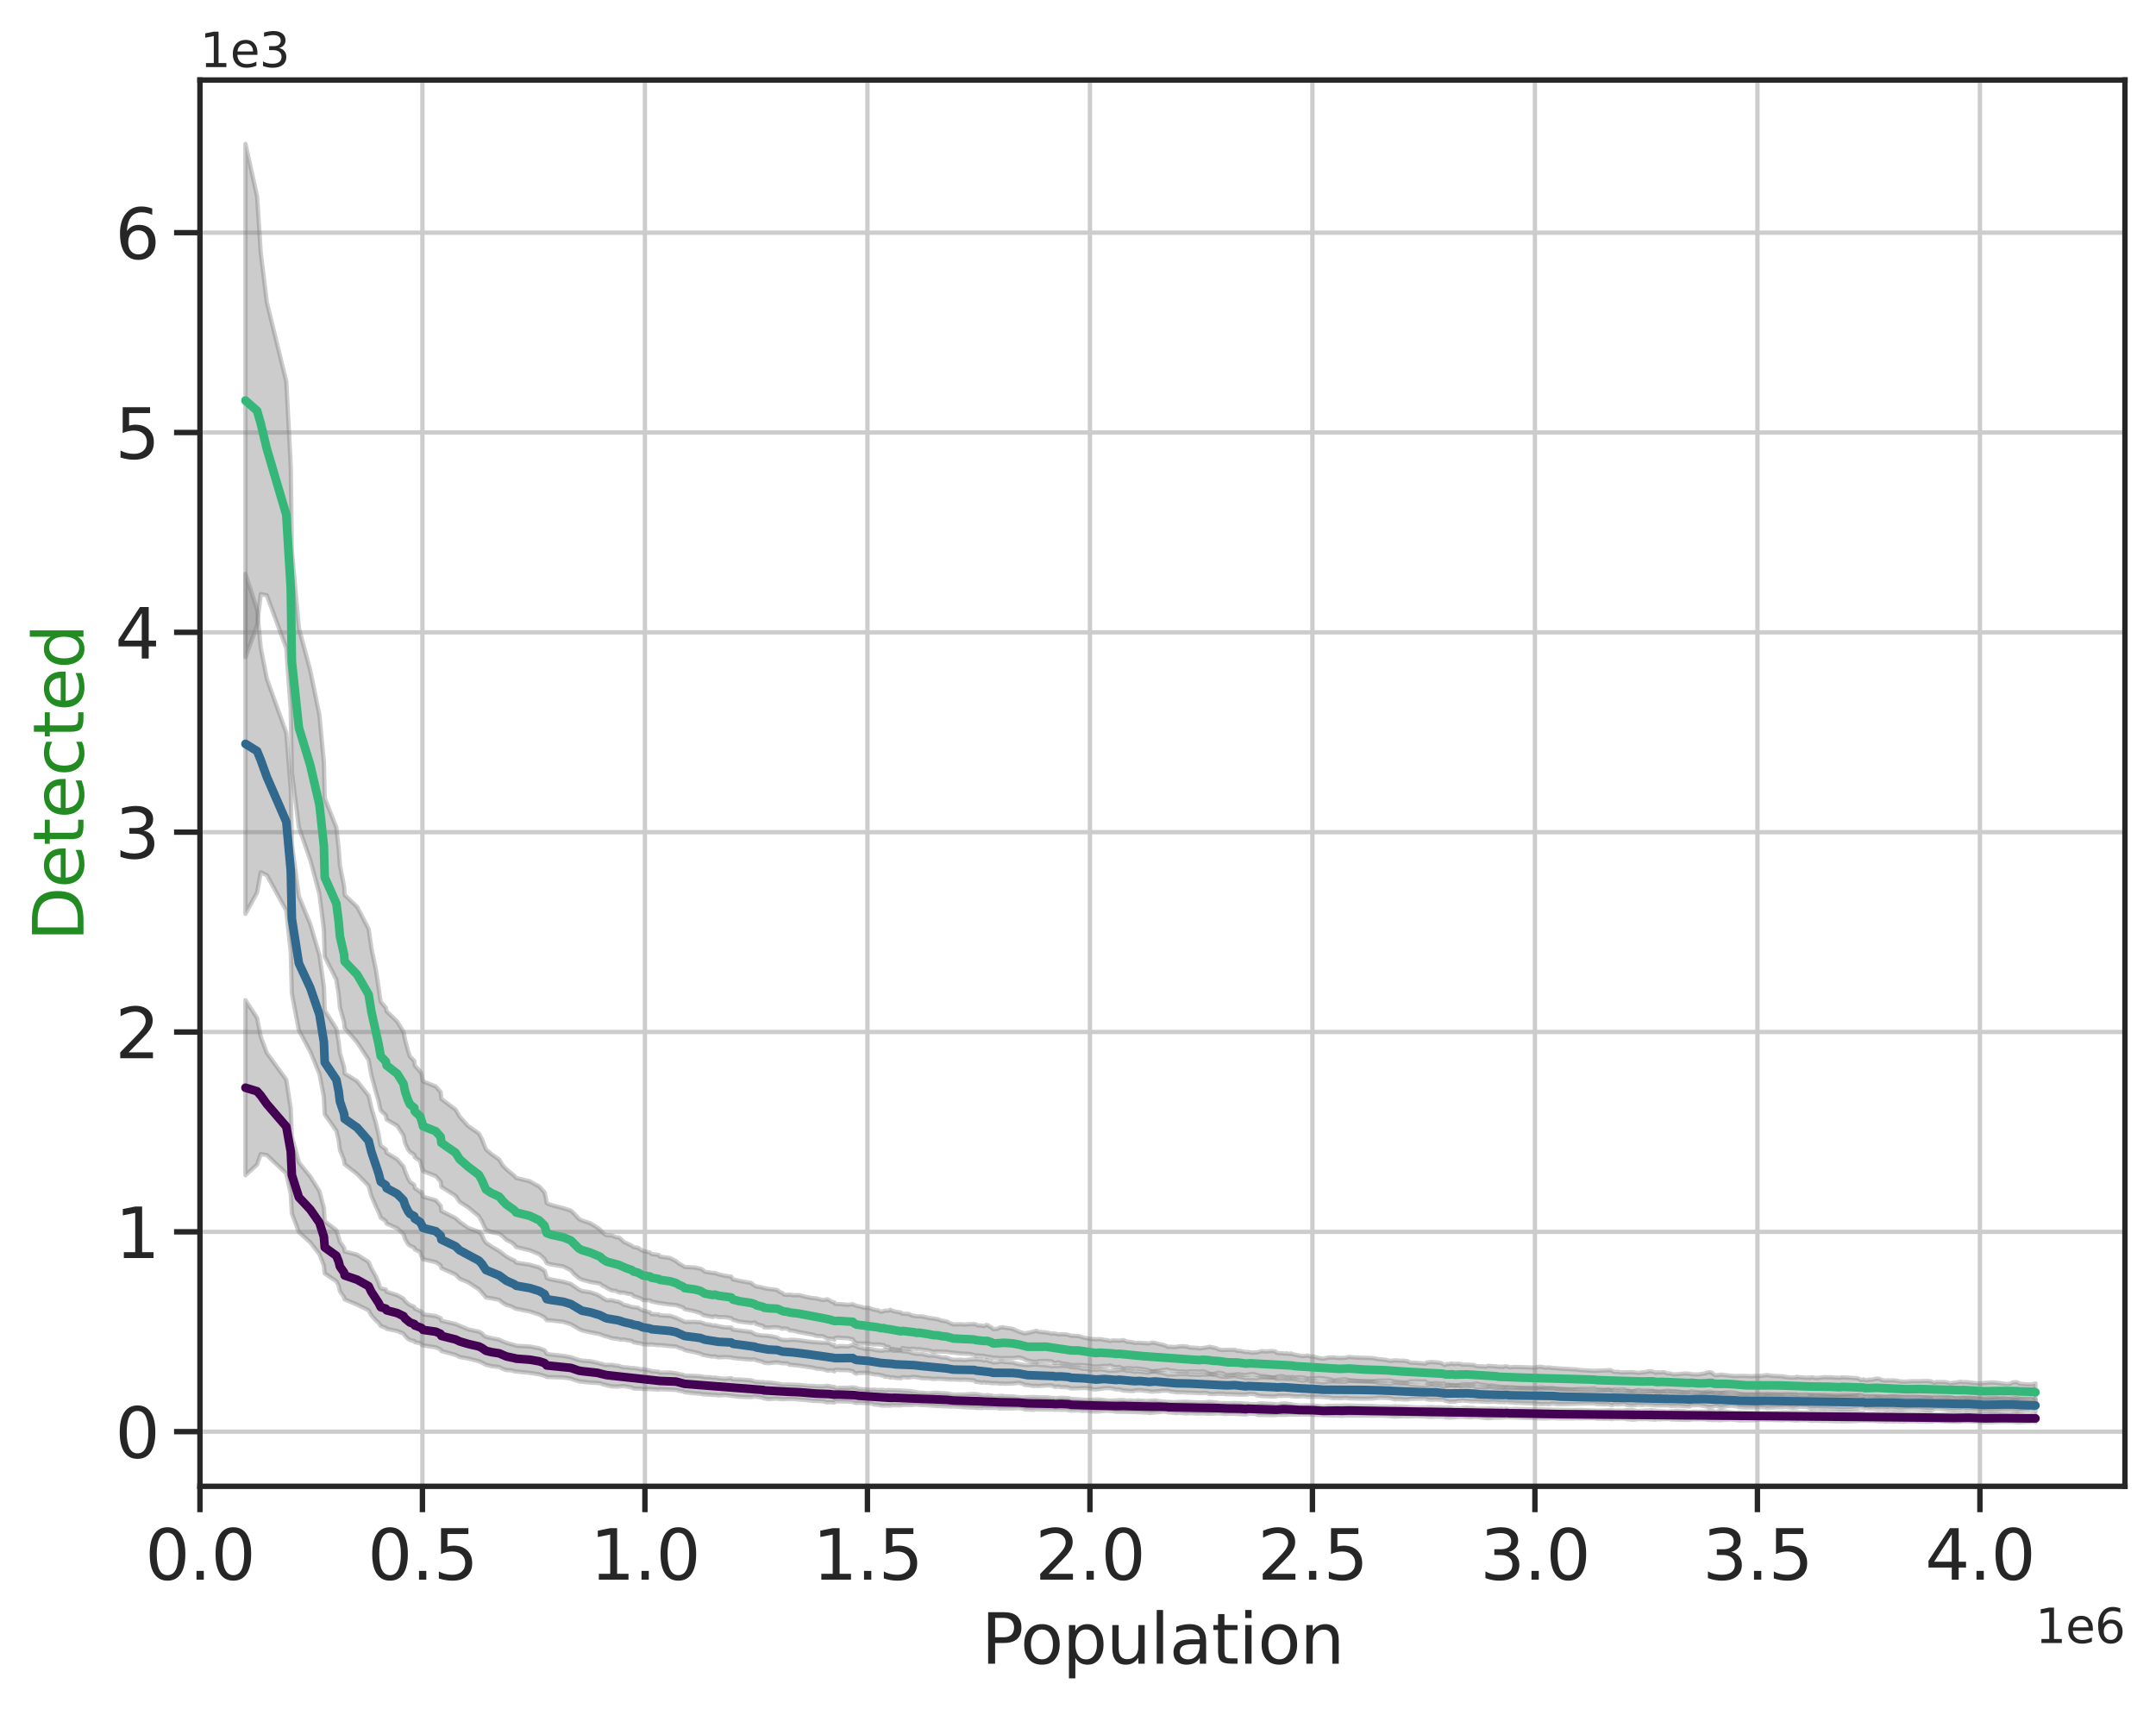 <?xml version="1.0" encoding="utf-8" standalone="no"?>
<!DOCTYPE svg PUBLIC "-//W3C//DTD SVG 1.1//EN"
  "http://www.w3.org/Graphics/SVG/1.1/DTD/svg11.dtd">
<svg xmlns:xlink="http://www.w3.org/1999/xlink" width="499.965pt" height="396.388pt" viewBox="0 0 499.965 396.388" xmlns="http://www.w3.org/2000/svg" version="1.1">
 <defs>
  <style type="text/css">*{stroke-linejoin: round; stroke-linecap: butt}</style>
 </defs>
 <g id="figure_1">
  <g id="patch_1">
   <path d="M 0 396.388 
L 499.965 396.388 
L 499.965 0 
L 0 0 
z
" style="fill: #ffffff"/>
  </g>
  <g id="axes_1">
   <g id="patch_2">
    <path d="M 46.365 344.718 
L 492.765 344.718 
L 492.765 18.558 
L 46.365 18.558 
z
" style="fill: #ffffff"/>
   </g>
   <g id="matplotlib.axis_1">
    <g id="xtick_1">
     <g id="line2d_1">
      <path d="M 46.365 344.718 
L 46.365 18.558 
" clip-path="url(#pe0d703d535)" style="fill: none; stroke: #cccccc; stroke-linecap: round"/>
     </g>
     <g id="line2d_2">
      <defs>
       <path id="me23e81226b" d="M 0 0 
L 0 6 
" style="stroke: #262626; stroke-width: 1.25"/>
      </defs>
      <g>
       <use xlink:href="#me23e81226b" x="46.365" y="344.718" style="fill: #262626; stroke: #262626; stroke-width: 1.25"/>
      </g>
     </g>
     <g id="text_1">
      <!-- 0.0 -->
      <g style="fill: #262626" transform="translate(33.642 366.376) scale(0.16 -0.16)">
       <defs>
        <path id="DejaVuSans-30" d="M 2034 4250 
Q 1547 4250 1301 3770 
Q 1056 3291 1056 2328 
Q 1056 1369 1301 889 
Q 1547 409 2034 409 
Q 2525 409 2770 889 
Q 3016 1369 3016 2328 
Q 3016 3291 2770 3770 
Q 2525 4250 2034 4250 
z
M 2034 4750 
Q 2819 4750 3233 4129 
Q 3647 3509 3647 2328 
Q 3647 1150 3233 529 
Q 2819 -91 2034 -91 
Q 1250 -91 836 529 
Q 422 1150 422 2328 
Q 422 3509 836 4129 
Q 1250 4750 2034 4750 
z
" transform="scale(0.016)"/>
        <path id="DejaVuSans-2e" d="M 684 794 
L 1344 794 
L 1344 0 
L 684 0 
L 684 794 
z
" transform="scale(0.016)"/>
       </defs>
       <use xlink:href="#DejaVuSans-30"/>
       <use xlink:href="#DejaVuSans-2e" x="63.623"/>
       <use xlink:href="#DejaVuSans-30" x="95.41"/>
      </g>
     </g>
    </g>
    <g id="xtick_2">
     <g id="line2d_3">
      <path d="M 97.961 344.718 
L 97.961 18.558 
" clip-path="url(#pe0d703d535)" style="fill: none; stroke: #cccccc; stroke-linecap: round"/>
     </g>
     <g id="line2d_4">
      <g>
       <use xlink:href="#me23e81226b" x="97.961" y="344.718" style="fill: #262626; stroke: #262626; stroke-width: 1.25"/>
      </g>
     </g>
     <g id="text_2">
      <!-- 0.5 -->
      <g style="fill: #262626" transform="translate(85.238 366.376) scale(0.16 -0.16)">
       <defs>
        <path id="DejaVuSans-35" d="M 691 4666 
L 3169 4666 
L 3169 4134 
L 1269 4134 
L 1269 2991 
Q 1406 3038 1543 3061 
Q 1681 3084 1819 3084 
Q 2600 3084 3056 2656 
Q 3513 2228 3513 1497 
Q 3513 744 3044 326 
Q 2575 -91 1722 -91 
Q 1428 -91 1123 -41 
Q 819 9 494 109 
L 494 744 
Q 775 591 1075 516 
Q 1375 441 1709 441 
Q 2250 441 2565 725 
Q 2881 1009 2881 1497 
Q 2881 1984 2565 2268 
Q 2250 2553 1709 2553 
Q 1456 2553 1204 2497 
Q 953 2441 691 2322 
L 691 4666 
z
" transform="scale(0.016)"/>
       </defs>
       <use xlink:href="#DejaVuSans-30"/>
       <use xlink:href="#DejaVuSans-2e" x="63.623"/>
       <use xlink:href="#DejaVuSans-35" x="95.41"/>
      </g>
     </g>
    </g>
    <g id="xtick_3">
     <g id="line2d_5">
      <path d="M 149.557 344.718 
L 149.557 18.558 
" clip-path="url(#pe0d703d535)" style="fill: none; stroke: #cccccc; stroke-linecap: round"/>
     </g>
     <g id="line2d_6">
      <g>
       <use xlink:href="#me23e81226b" x="149.557" y="344.718" style="fill: #262626; stroke: #262626; stroke-width: 1.25"/>
      </g>
     </g>
     <g id="text_3">
      <!-- 1.0 -->
      <g style="fill: #262626" transform="translate(136.834 366.376) scale(0.16 -0.16)">
       <defs>
        <path id="DejaVuSans-31" d="M 794 531 
L 1825 531 
L 1825 4091 
L 703 3866 
L 703 4441 
L 1819 4666 
L 2450 4666 
L 2450 531 
L 3481 531 
L 3481 0 
L 794 0 
L 794 531 
z
" transform="scale(0.016)"/>
       </defs>
       <use xlink:href="#DejaVuSans-31"/>
       <use xlink:href="#DejaVuSans-2e" x="63.623"/>
       <use xlink:href="#DejaVuSans-30" x="95.41"/>
      </g>
     </g>
    </g>
    <g id="xtick_4">
     <g id="line2d_7">
      <path d="M 201.152 344.718 
L 201.152 18.558 
" clip-path="url(#pe0d703d535)" style="fill: none; stroke: #cccccc; stroke-linecap: round"/>
     </g>
     <g id="line2d_8">
      <g>
       <use xlink:href="#me23e81226b" x="201.152" y="344.718" style="fill: #262626; stroke: #262626; stroke-width: 1.25"/>
      </g>
     </g>
     <g id="text_4">
      <!-- 1.5 -->
      <g style="fill: #262626" transform="translate(188.43 366.376) scale(0.16 -0.16)">
       <use xlink:href="#DejaVuSans-31"/>
       <use xlink:href="#DejaVuSans-2e" x="63.623"/>
       <use xlink:href="#DejaVuSans-35" x="95.41"/>
      </g>
     </g>
    </g>
    <g id="xtick_5">
     <g id="line2d_9">
      <path d="M 252.748 344.718 
L 252.748 18.558 
" clip-path="url(#pe0d703d535)" style="fill: none; stroke: #cccccc; stroke-linecap: round"/>
     </g>
     <g id="line2d_10">
      <g>
       <use xlink:href="#me23e81226b" x="252.748" y="344.718" style="fill: #262626; stroke: #262626; stroke-width: 1.25"/>
      </g>
     </g>
     <g id="text_5">
      <!-- 2.0 -->
      <g style="fill: #262626" transform="translate(240.026 366.376) scale(0.16 -0.16)">
       <defs>
        <path id="DejaVuSans-32" d="M 1228 531 
L 3431 531 
L 3431 0 
L 469 0 
L 469 531 
Q 828 903 1448 1529 
Q 2069 2156 2228 2338 
Q 2531 2678 2651 2914 
Q 2772 3150 2772 3378 
Q 2772 3750 2511 3984 
Q 2250 4219 1831 4219 
Q 1534 4219 1204 4116 
Q 875 4013 500 3803 
L 500 4441 
Q 881 4594 1212 4672 
Q 1544 4750 1819 4750 
Q 2544 4750 2975 4387 
Q 3406 4025 3406 3419 
Q 3406 3131 3298 2873 
Q 3191 2616 2906 2266 
Q 2828 2175 2409 1742 
Q 1991 1309 1228 531 
z
" transform="scale(0.016)"/>
       </defs>
       <use xlink:href="#DejaVuSans-32"/>
       <use xlink:href="#DejaVuSans-2e" x="63.623"/>
       <use xlink:href="#DejaVuSans-30" x="95.41"/>
      </g>
     </g>
    </g>
    <g id="xtick_6">
     <g id="line2d_11">
      <path d="M 304.344 344.718 
L 304.344 18.558 
" clip-path="url(#pe0d703d535)" style="fill: none; stroke: #cccccc; stroke-linecap: round"/>
     </g>
     <g id="line2d_12">
      <g>
       <use xlink:href="#me23e81226b" x="304.344" y="344.718" style="fill: #262626; stroke: #262626; stroke-width: 1.25"/>
      </g>
     </g>
     <g id="text_6">
      <!-- 2.5 -->
      <g style="fill: #262626" transform="translate(291.622 366.376) scale(0.16 -0.16)">
       <use xlink:href="#DejaVuSans-32"/>
       <use xlink:href="#DejaVuSans-2e" x="63.623"/>
       <use xlink:href="#DejaVuSans-35" x="95.41"/>
      </g>
     </g>
    </g>
    <g id="xtick_7">
     <g id="line2d_13">
      <path d="M 355.94 344.718 
L 355.94 18.558 
" clip-path="url(#pe0d703d535)" style="fill: none; stroke: #cccccc; stroke-linecap: round"/>
     </g>
     <g id="line2d_14">
      <g>
       <use xlink:href="#me23e81226b" x="355.94" y="344.718" style="fill: #262626; stroke: #262626; stroke-width: 1.25"/>
      </g>
     </g>
     <g id="text_7">
      <!-- 3.0 -->
      <g style="fill: #262626" transform="translate(343.217 366.376) scale(0.16 -0.16)">
       <defs>
        <path id="DejaVuSans-33" d="M 2597 2516 
Q 3050 2419 3304 2112 
Q 3559 1806 3559 1356 
Q 3559 666 3084 287 
Q 2609 -91 1734 -91 
Q 1441 -91 1130 -33 
Q 819 25 488 141 
L 488 750 
Q 750 597 1062 519 
Q 1375 441 1716 441 
Q 2309 441 2620 675 
Q 2931 909 2931 1356 
Q 2931 1769 2642 2001 
Q 2353 2234 1838 2234 
L 1294 2234 
L 1294 2753 
L 1863 2753 
Q 2328 2753 2575 2939 
Q 2822 3125 2822 3475 
Q 2822 3834 2567 4026 
Q 2313 4219 1838 4219 
Q 1578 4219 1281 4162 
Q 984 4106 628 3988 
L 628 4550 
Q 988 4650 1302 4700 
Q 1616 4750 1894 4750 
Q 2613 4750 3031 4423 
Q 3450 4097 3450 3541 
Q 3450 3153 3228 2886 
Q 3006 2619 2597 2516 
z
" transform="scale(0.016)"/>
       </defs>
       <use xlink:href="#DejaVuSans-33"/>
       <use xlink:href="#DejaVuSans-2e" x="63.623"/>
       <use xlink:href="#DejaVuSans-30" x="95.41"/>
      </g>
     </g>
    </g>
    <g id="xtick_8">
     <g id="line2d_15">
      <path d="M 407.536 344.718 
L 407.536 18.558 
" clip-path="url(#pe0d703d535)" style="fill: none; stroke: #cccccc; stroke-linecap: round"/>
     </g>
     <g id="line2d_16">
      <g>
       <use xlink:href="#me23e81226b" x="407.536" y="344.718" style="fill: #262626; stroke: #262626; stroke-width: 1.25"/>
      </g>
     </g>
     <g id="text_8">
      <!-- 3.5 -->
      <g style="fill: #262626" transform="translate(394.813 366.376) scale(0.16 -0.16)">
       <use xlink:href="#DejaVuSans-33"/>
       <use xlink:href="#DejaVuSans-2e" x="63.623"/>
       <use xlink:href="#DejaVuSans-35" x="95.41"/>
      </g>
     </g>
    </g>
    <g id="xtick_9">
     <g id="line2d_17">
      <path d="M 459.131 344.718 
L 459.131 18.558 
" clip-path="url(#pe0d703d535)" style="fill: none; stroke: #cccccc; stroke-linecap: round"/>
     </g>
     <g id="line2d_18">
      <g>
       <use xlink:href="#me23e81226b" x="459.131" y="344.718" style="fill: #262626; stroke: #262626; stroke-width: 1.25"/>
      </g>
     </g>
     <g id="text_9">
      <!-- 4.0 -->
      <g style="fill: #262626" transform="translate(446.409 366.376) scale(0.16 -0.16)">
       <defs>
        <path id="DejaVuSans-34" d="M 2419 4116 
L 825 1625 
L 2419 1625 
L 2419 4116 
z
M 2253 4666 
L 3047 4666 
L 3047 1625 
L 3713 1625 
L 3713 1100 
L 3047 1100 
L 3047 0 
L 2419 0 
L 2419 1100 
L 313 1100 
L 313 1709 
L 2253 4666 
z
" transform="scale(0.016)"/>
       </defs>
       <use xlink:href="#DejaVuSans-34"/>
       <use xlink:href="#DejaVuSans-2e" x="63.623"/>
       <use xlink:href="#DejaVuSans-30" x="95.41"/>
      </g>
     </g>
    </g>
    <g id="text_10">
     <!-- Population -->
     <g style="fill: #262626" transform="translate(227.539 385.861) scale(0.16 -0.16)">
      <defs>
       <path id="DejaVuSans-50" d="M 1259 4147 
L 1259 2394 
L 2053 2394 
Q 2494 2394 2734 2622 
Q 2975 2850 2975 3272 
Q 2975 3691 2734 3919 
Q 2494 4147 2053 4147 
L 1259 4147 
z
M 628 4666 
L 2053 4666 
Q 2838 4666 3239 4311 
Q 3641 3956 3641 3272 
Q 3641 2581 3239 2228 
Q 2838 1875 2053 1875 
L 1259 1875 
L 1259 0 
L 628 0 
L 628 4666 
z
" transform="scale(0.016)"/>
       <path id="DejaVuSans-6f" d="M 1959 3097 
Q 1497 3097 1228 2736 
Q 959 2375 959 1747 
Q 959 1119 1226 758 
Q 1494 397 1959 397 
Q 2419 397 2687 759 
Q 2956 1122 2956 1747 
Q 2956 2369 2687 2733 
Q 2419 3097 1959 3097 
z
M 1959 3584 
Q 2709 3584 3137 3096 
Q 3566 2609 3566 1747 
Q 3566 888 3137 398 
Q 2709 -91 1959 -91 
Q 1206 -91 779 398 
Q 353 888 353 1747 
Q 353 2609 779 3096 
Q 1206 3584 1959 3584 
z
" transform="scale(0.016)"/>
       <path id="DejaVuSans-70" d="M 1159 525 
L 1159 -1331 
L 581 -1331 
L 581 3500 
L 1159 3500 
L 1159 2969 
Q 1341 3281 1617 3432 
Q 1894 3584 2278 3584 
Q 2916 3584 3314 3078 
Q 3713 2572 3713 1747 
Q 3713 922 3314 415 
Q 2916 -91 2278 -91 
Q 1894 -91 1617 61 
Q 1341 213 1159 525 
z
M 3116 1747 
Q 3116 2381 2855 2742 
Q 2594 3103 2138 3103 
Q 1681 3103 1420 2742 
Q 1159 2381 1159 1747 
Q 1159 1113 1420 752 
Q 1681 391 2138 391 
Q 2594 391 2855 752 
Q 3116 1113 3116 1747 
z
" transform="scale(0.016)"/>
       <path id="DejaVuSans-75" d="M 544 1381 
L 544 3500 
L 1119 3500 
L 1119 1403 
Q 1119 906 1312 657 
Q 1506 409 1894 409 
Q 2359 409 2629 706 
Q 2900 1003 2900 1516 
L 2900 3500 
L 3475 3500 
L 3475 0 
L 2900 0 
L 2900 538 
Q 2691 219 2414 64 
Q 2138 -91 1772 -91 
Q 1169 -91 856 284 
Q 544 659 544 1381 
z
M 1991 3584 
L 1991 3584 
z
" transform="scale(0.016)"/>
       <path id="DejaVuSans-6c" d="M 603 4863 
L 1178 4863 
L 1178 0 
L 603 0 
L 603 4863 
z
" transform="scale(0.016)"/>
       <path id="DejaVuSans-61" d="M 2194 1759 
Q 1497 1759 1228 1600 
Q 959 1441 959 1056 
Q 959 750 1161 570 
Q 1363 391 1709 391 
Q 2188 391 2477 730 
Q 2766 1069 2766 1631 
L 2766 1759 
L 2194 1759 
z
M 3341 1997 
L 3341 0 
L 2766 0 
L 2766 531 
Q 2569 213 2275 61 
Q 1981 -91 1556 -91 
Q 1019 -91 701 211 
Q 384 513 384 1019 
Q 384 1609 779 1909 
Q 1175 2209 1959 2209 
L 2766 2209 
L 2766 2266 
Q 2766 2663 2505 2880 
Q 2244 3097 1772 3097 
Q 1472 3097 1187 3025 
Q 903 2953 641 2809 
L 641 3341 
Q 956 3463 1253 3523 
Q 1550 3584 1831 3584 
Q 2591 3584 2966 3190 
Q 3341 2797 3341 1997 
z
" transform="scale(0.016)"/>
       <path id="DejaVuSans-74" d="M 1172 4494 
L 1172 3500 
L 2356 3500 
L 2356 3053 
L 1172 3053 
L 1172 1153 
Q 1172 725 1289 603 
Q 1406 481 1766 481 
L 2356 481 
L 2356 0 
L 1766 0 
Q 1100 0 847 248 
Q 594 497 594 1153 
L 594 3053 
L 172 3053 
L 172 3500 
L 594 3500 
L 594 4494 
L 1172 4494 
z
" transform="scale(0.016)"/>
       <path id="DejaVuSans-69" d="M 603 3500 
L 1178 3500 
L 1178 0 
L 603 0 
L 603 3500 
z
M 603 4863 
L 1178 4863 
L 1178 4134 
L 603 4134 
L 603 4863 
z
" transform="scale(0.016)"/>
       <path id="DejaVuSans-6e" d="M 3513 2113 
L 3513 0 
L 2938 0 
L 2938 2094 
Q 2938 2591 2744 2837 
Q 2550 3084 2163 3084 
Q 1697 3084 1428 2787 
Q 1159 2491 1159 1978 
L 1159 0 
L 581 0 
L 581 3500 
L 1159 3500 
L 1159 2956 
Q 1366 3272 1645 3428 
Q 1925 3584 2291 3584 
Q 2894 3584 3203 3211 
Q 3513 2838 3513 2113 
z
" transform="scale(0.016)"/>
      </defs>
      <use xlink:href="#DejaVuSans-50"/>
      <use xlink:href="#DejaVuSans-6f" x="56.678"/>
      <use xlink:href="#DejaVuSans-70" x="117.859"/>
      <use xlink:href="#DejaVuSans-75" x="181.336"/>
      <use xlink:href="#DejaVuSans-6c" x="244.715"/>
      <use xlink:href="#DejaVuSans-61" x="272.498"/>
      <use xlink:href="#DejaVuSans-74" x="333.777"/>
      <use xlink:href="#DejaVuSans-69" x="372.986"/>
      <use xlink:href="#DejaVuSans-6f" x="400.77"/>
      <use xlink:href="#DejaVuSans-6e" x="461.951"/>
     </g>
    </g>
    <g id="text_11">
     <!-- 1e6 -->
     <g style="fill: #262626" transform="translate(471.999 381.062) scale(0.11 -0.11)">
      <defs>
       <path id="DejaVuSans-65" d="M 3597 1894 
L 3597 1613 
L 953 1613 
Q 991 1019 1311 708 
Q 1631 397 2203 397 
Q 2534 397 2845 478 
Q 3156 559 3463 722 
L 3463 178 
Q 3153 47 2828 -22 
Q 2503 -91 2169 -91 
Q 1331 -91 842 396 
Q 353 884 353 1716 
Q 353 2575 817 3079 
Q 1281 3584 2069 3584 
Q 2775 3584 3186 3129 
Q 3597 2675 3597 1894 
z
M 3022 2063 
Q 3016 2534 2758 2815 
Q 2500 3097 2075 3097 
Q 1594 3097 1305 2825 
Q 1016 2553 972 2059 
L 3022 2063 
z
" transform="scale(0.016)"/>
       <path id="DejaVuSans-36" d="M 2113 2584 
Q 1688 2584 1439 2293 
Q 1191 2003 1191 1497 
Q 1191 994 1439 701 
Q 1688 409 2113 409 
Q 2538 409 2786 701 
Q 3034 994 3034 1497 
Q 3034 2003 2786 2293 
Q 2538 2584 2113 2584 
z
M 3366 4563 
L 3366 3988 
Q 3128 4100 2886 4159 
Q 2644 4219 2406 4219 
Q 1781 4219 1451 3797 
Q 1122 3375 1075 2522 
Q 1259 2794 1537 2939 
Q 1816 3084 2150 3084 
Q 2853 3084 3261 2657 
Q 3669 2231 3669 1497 
Q 3669 778 3244 343 
Q 2819 -91 2113 -91 
Q 1303 -91 875 529 
Q 447 1150 447 2328 
Q 447 3434 972 4092 
Q 1497 4750 2381 4750 
Q 2619 4750 2861 4703 
Q 3103 4656 3366 4563 
z
" transform="scale(0.016)"/>
      </defs>
      <use xlink:href="#DejaVuSans-31"/>
      <use xlink:href="#DejaVuSans-65" x="63.623"/>
      <use xlink:href="#DejaVuSans-36" x="125.146"/>
     </g>
    </g>
   </g>
   <g id="matplotlib.axis_2">
    <g id="ytick_1">
     <g id="line2d_19">
      <path d="M 46.365 332.047 
L 492.765 332.047 
" clip-path="url(#pe0d703d535)" style="fill: none; stroke: #cccccc; stroke-linecap: round"/>
     </g>
     <g id="line2d_20">
      <defs>
       <path id="m522d21b46d" d="M 0 0 
L -6 0 
" style="stroke: #262626; stroke-width: 1.25"/>
      </defs>
      <g>
       <use xlink:href="#m522d21b46d" x="46.365" y="332.047" style="fill: #262626; stroke: #262626; stroke-width: 1.25"/>
      </g>
     </g>
     <g id="text_12">
      <!-- 0 -->
      <g style="fill: #262626" transform="translate(26.685 338.126) scale(0.16 -0.16)">
       <use xlink:href="#DejaVuSans-30"/>
      </g>
     </g>
    </g>
    <g id="ytick_2">
     <g id="line2d_21">
      <path d="M 46.365 285.7 
L 492.765 285.7 
" clip-path="url(#pe0d703d535)" style="fill: none; stroke: #cccccc; stroke-linecap: round"/>
     </g>
     <g id="line2d_22">
      <g>
       <use xlink:href="#m522d21b46d" x="46.365" y="285.7" style="fill: #262626; stroke: #262626; stroke-width: 1.25"/>
      </g>
     </g>
     <g id="text_13">
      <!-- 1 -->
      <g style="fill: #262626" transform="translate(26.685 291.779) scale(0.16 -0.16)">
       <use xlink:href="#DejaVuSans-31"/>
      </g>
     </g>
    </g>
    <g id="ytick_3">
     <g id="line2d_23">
      <path d="M 46.365 239.353 
L 492.765 239.353 
" clip-path="url(#pe0d703d535)" style="fill: none; stroke: #cccccc; stroke-linecap: round"/>
     </g>
     <g id="line2d_24">
      <g>
       <use xlink:href="#m522d21b46d" x="46.365" y="239.353" style="fill: #262626; stroke: #262626; stroke-width: 1.25"/>
      </g>
     </g>
     <g id="text_14">
      <!-- 2 -->
      <g style="fill: #262626" transform="translate(26.685 245.431) scale(0.16 -0.16)">
       <use xlink:href="#DejaVuSans-32"/>
      </g>
     </g>
    </g>
    <g id="ytick_4">
     <g id="line2d_25">
      <path d="M 46.365 193.006 
L 492.765 193.006 
" clip-path="url(#pe0d703d535)" style="fill: none; stroke: #cccccc; stroke-linecap: round"/>
     </g>
     <g id="line2d_26">
      <g>
       <use xlink:href="#m522d21b46d" x="46.365" y="193.006" style="fill: #262626; stroke: #262626; stroke-width: 1.25"/>
      </g>
     </g>
     <g id="text_15">
      <!-- 3 -->
      <g style="fill: #262626" transform="translate(26.685 199.084) scale(0.16 -0.16)">
       <use xlink:href="#DejaVuSans-33"/>
      </g>
     </g>
    </g>
    <g id="ytick_5">
     <g id="line2d_27">
      <path d="M 46.365 146.658 
L 492.765 146.658 
" clip-path="url(#pe0d703d535)" style="fill: none; stroke: #cccccc; stroke-linecap: round"/>
     </g>
     <g id="line2d_28">
      <g>
       <use xlink:href="#m522d21b46d" x="46.365" y="146.658" style="fill: #262626; stroke: #262626; stroke-width: 1.25"/>
      </g>
     </g>
     <g id="text_16">
      <!-- 4 -->
      <g style="fill: #262626" transform="translate(26.685 152.737) scale(0.16 -0.16)">
       <use xlink:href="#DejaVuSans-34"/>
      </g>
     </g>
    </g>
    <g id="ytick_6">
     <g id="line2d_29">
      <path d="M 46.365 100.311 
L 492.765 100.311 
" clip-path="url(#pe0d703d535)" style="fill: none; stroke: #cccccc; stroke-linecap: round"/>
     </g>
     <g id="line2d_30">
      <g>
       <use xlink:href="#m522d21b46d" x="46.365" y="100.311" style="fill: #262626; stroke: #262626; stroke-width: 1.25"/>
      </g>
     </g>
     <g id="text_17">
      <!-- 5 -->
      <g style="fill: #262626" transform="translate(26.685 106.39) scale(0.16 -0.16)">
       <use xlink:href="#DejaVuSans-35"/>
      </g>
     </g>
    </g>
    <g id="ytick_7">
     <g id="line2d_31">
      <path d="M 46.365 53.964 
L 492.765 53.964 
" clip-path="url(#pe0d703d535)" style="fill: none; stroke: #cccccc; stroke-linecap: round"/>
     </g>
     <g id="line2d_32">
      <g>
       <use xlink:href="#m522d21b46d" x="46.365" y="53.964" style="fill: #262626; stroke: #262626; stroke-width: 1.25"/>
      </g>
     </g>
     <g id="text_18">
      <!-- 6 -->
      <g style="fill: #262626" transform="translate(26.685 60.043) scale(0.16 -0.16)">
       <use xlink:href="#DejaVuSans-36"/>
      </g>
     </g>
    </g>
    <g id="text_19">
     <!-- Detected -->
     <g style="fill: #228b22" transform="translate(19.358 218.316) rotate(-90) scale(0.16 -0.16)">
      <defs>
       <path id="DejaVuSans-44" d="M 1259 4147 
L 1259 519 
L 2022 519 
Q 2988 519 3436 956 
Q 3884 1394 3884 2338 
Q 3884 3275 3436 3711 
Q 2988 4147 2022 4147 
L 1259 4147 
z
M 628 4666 
L 1925 4666 
Q 3281 4666 3915 4102 
Q 4550 3538 4550 2338 
Q 4550 1131 3912 565 
Q 3275 0 1925 0 
L 628 0 
L 628 4666 
z
" transform="scale(0.016)"/>
       <path id="DejaVuSans-63" d="M 3122 3366 
L 3122 2828 
Q 2878 2963 2633 3030 
Q 2388 3097 2138 3097 
Q 1578 3097 1268 2742 
Q 959 2388 959 1747 
Q 959 1106 1268 751 
Q 1578 397 2138 397 
Q 2388 397 2633 464 
Q 2878 531 3122 666 
L 3122 134 
Q 2881 22 2623 -34 
Q 2366 -91 2075 -91 
Q 1284 -91 818 406 
Q 353 903 353 1747 
Q 353 2603 823 3093 
Q 1294 3584 2113 3584 
Q 2378 3584 2631 3529 
Q 2884 3475 3122 3366 
z
" transform="scale(0.016)"/>
       <path id="DejaVuSans-64" d="M 2906 2969 
L 2906 4863 
L 3481 4863 
L 3481 0 
L 2906 0 
L 2906 525 
Q 2725 213 2448 61 
Q 2172 -91 1784 -91 
Q 1150 -91 751 415 
Q 353 922 353 1747 
Q 353 2572 751 3078 
Q 1150 3584 1784 3584 
Q 2172 3584 2448 3432 
Q 2725 3281 2906 2969 
z
M 947 1747 
Q 947 1113 1208 752 
Q 1469 391 1925 391 
Q 2381 391 2643 752 
Q 2906 1113 2906 1747 
Q 2906 2381 2643 2742 
Q 2381 3103 1925 3103 
Q 1469 3103 1208 2742 
Q 947 2381 947 1747 
z
" transform="scale(0.016)"/>
      </defs>
      <use xlink:href="#DejaVuSans-44"/>
      <use xlink:href="#DejaVuSans-65" x="77.002"/>
      <use xlink:href="#DejaVuSans-74" x="138.525"/>
      <use xlink:href="#DejaVuSans-65" x="177.734"/>
      <use xlink:href="#DejaVuSans-63" x="239.258"/>
      <use xlink:href="#DejaVuSans-74" x="294.238"/>
      <use xlink:href="#DejaVuSans-65" x="333.447"/>
      <use xlink:href="#DejaVuSans-64" x="394.971"/>
     </g>
    </g>
    <g id="text_20">
     <!-- 1e3 -->
     <g style="fill: #262626" transform="translate(46.365 15.558) scale(0.11 -0.11)">
      <use xlink:href="#DejaVuSans-31"/>
      <use xlink:href="#DejaVuSans-65" x="63.623"/>
      <use xlink:href="#DejaVuSans-33" x="125.146"/>
     </g>
    </g>
   </g>
   <g id="PolyCollection_1">
    <defs>
     <path id="mac8c7db163" d="M 56.924 -123.812 
L 56.924 -164.404 
L 59.615 -160.278 
L 60.46 -155.918 
L 61.875 -152.174 
L 66.389 -145.955 
L 67.423 -139.215 
L 67.682 -132.728 
L 69.311 -126.774 
L 71.939 -123.513 
L 74.071 -120.135 
L 75.108 -116.224 
L 75.303 -113.14 
L 78.002 -111.047 
L 78.539 -109.333 
L 78.826 -108.341 
L 79.801 -106.95 
L 79.917 -106.127 
L 82.822 -105.369 
L 85.48 -103.687 
L 86.117 -102.213 
L 87.189 -100.284 
L 87.791 -98.856 
L 88.047 -97.993 
L 88.29 -97.597 
L 89.472 -97.303 
L 89.662 -96.772 
L 92.11 -96 
L 93.564 -95.194 
L 93.95 -94.597 
L 94.608 -94.043 
L 95.056 -93.714 
L 96.071 -93.266 
L 96.184 -92.856 
L 97.427 -92.328 
L 97.729 -92.173 
L 97.963 -91.872 
L 98.093 -91.549 
L 101.062 -91.146 
L 102.188 -90.657 
L 102.353 -90.062 
L 105.654 -89.305 
L 106.597 -88.893 
L 108.547 -88.064 
L 111.056 -87.53 
L 111.745 -87.147 
L 112.229 -86.614 
L 112.695 -86.33 
L 113.934 -86.036 
L 115.767 -85.671 
L 116.559 -85.285 
L 117.439 -84.952 
L 118.572 -84.607 
L 119.321 -84.432 
L 119.687 -84.253 
L 122.845 -84.084 
L 125.056 -83.678 
L 126.279 -83.202 
L 126.6 -82.737 
L 126.784 -82.386 
L 127.676 -82.227 
L 130.644 -81.913 
L 132.373 -81.6 
L 133.151 -81.32 
L 134.263 -80.951 
L 134.955 -80.81 
L 136.882 -80.682 
L 138.576 -80.312 
L 139.16 -80.135 
L 139.755 -80.011 
L 140.299 -79.79 
L 140.706 -79.811 
L 141.903 -79.829 
L 142.771 -79.667 
L 143.443 -79.613 
L 143.891 -79.427 
L 144.651 -79.244 
L 145.401 -79.232 
L 146.501 -79.074 
L 146.91 -79.103 
L 147.962 -78.94 
L 148.564 -78.769 
L 149.088 -78.821 
L 150.749 -78.521 
L 151.04 -78.365 
L 152.765 -78.241 
L 152.989 -78.024 
L 155.393 -78.067 
L 156.772 -77.879 
L 157.43 -77.702 
L 158.422 -77.531 
L 158.767 -77.336 
L 161.063 -77.274 
L 162.44 -77.187 
L 163.037 -77.08 
L 163.427 -76.992 
L 164.784 -76.961 
L 165.277 -76.843 
L 165.76 -76.895 
L 166.643 -76.728 
L 168.093 -76.594 
L 169.571 -76.742 
L 169.952 -76.468 
L 171.491 -76.438 
L 174.154 -76.252 
L 175.06 -75.934 
L 175.385 -75.925 
L 176.618 -75.829 
L 177.012 -75.871 
L 177.182 -75.761 
L 178.192 -75.769 
L 179.463 -75.622 
L 180.253 -75.482 
L 180.735 -75.417 
L 181.372 -75.272 
L 181.85 -75.258 
L 182.623 -75.283 
L 183.12 -75.251 
L 183.885 -75.239 
L 185.281 -75.179 
L 187.441 -74.965 
L 188.681 -74.955 
L 189.176 -74.877 
L 190.801 -74.855 
L 191.863 -74.984 
L 192.352 -74.904 
L 192.941 -74.735 
L 193.469 -74.717 
L 193.652 -74.511 
L 194.289 -74.405 
L 194.636 -74.515 
L 196.661 -74.514 
L 197.768 -74.622 
L 198.081 -74.549 
L 198.621 -74.463 
L 199.114 -74.269 
L 200.072 -74.161 
L 200.42 -74.144 
L 201.429 -74.055 
L 202.213 -74.068 
L 202.758 -74.085 
L 203.689 -73.978 
L 204.242 -74.044 
L 204.977 -73.991 
L 205.18 -73.918 
L 206.111 -73.994 
L 206.47 -73.97 
L 207.057 -73.943 
L 207.569 -73.939 
L 208.923 -73.885 
L 209.27 -73.833 
L 210.783 -73.771 
L 211.456 -73.66 
L 212.033 -73.604 
L 212.644 -73.484 
L 213.116 -73.401 
L 213.612 -73.376 
L 214.05 -73.363 
L 215.409 -73.233 
L 216.367 -73.351 
L 217.457 -73.364 
L 218.289 -73.25 
L 219.571 -73.23 
L 220.429 -73.038 
L 221.08 -72.912 
L 222.716 -72.958 
L 223.68 -72.953 
L 224.832 -73.038 
L 225.969 -73.067 
L 226.308 -73.039 
L 226.835 -72.991 
L 227.232 -72.864 
L 227.652 -72.831 
L 228.133 -72.736 
L 228.72 -72.771 
L 229.043 -72.839 
L 229.462 -72.731 
L 229.834 -72.735 
L 230.084 -72.665 
L 230.414 -72.562 
L 231.368 -72.566 
L 231.822 -72.623 
L 232.509 -72.65 
L 232.894 -72.559 
L 234.82 -72.504 
L 236.326 -72.329 
L 237.389 -72.257 
L 237.686 -72.327 
L 238.306 -72.323 
L 239.668 -72.385 
L 240.145 -72.336 
L 240.387 -72.352 
L 240.951 -72.298 
L 242.606 -72.303 
L 243.215 -72.246 
L 243.861 -72.132 
L 244.286 -72.145 
L 244.701 -72.031 
L 245.46 -72.143 
L 246.058 -72.188 
L 247.21 -72.132 
L 247.806 -72.097 
L 248.378 -71.927 
L 250.121 -71.825 
L 251.101 -71.754 
L 251.457 -71.734 
L 252.785 -71.692 
L 253.098 -71.697 
L 253.654 -71.772 
L 254.169 -71.795 
L 254.994 -71.797 
L 256.094 -71.658 
L 256.822 -71.535 
L 257.356 -71.502 
L 257.998 -71.533 
L 258.825 -71.581 
L 259.506 -71.648 
L 260.568 -71.658 
L 261.293 -71.513 
L 261.922 -71.577 
L 262.868 -71.53 
L 263.067 -71.48 
L 263.971 -71.609 
L 264.41 -71.529 
L 265.144 -71.505 
L 265.722 -71.424 
L 265.981 -71.429 
L 266.527 -71.499 
L 267.151 -71.547 
L 267.872 -71.57 
L 268.758 -71.408 
L 269.726 -71.315 
L 270.608 -71.228 
L 270.792 -71.229 
L 271.439 -71.211 
L 272.19 -71.176 
L 272.743 -71.2 
L 273.421 -71.236 
L 274.29 -71.26 
L 275.354 -71.274 
L 275.796 -71.224 
L 277.892 -71.121 
L 278.176 -71.1 
L 278.865 -71.126 
L 279.582 -71.158 
L 280.172 -71.226 
L 280.422 -71.252 
L 281.215 -71.184 
L 282.065 -71.106 
L 282.548 -70.998 
L 283.317 -70.951 
L 283.778 -70.963 
L 284.24 -70.957 
L 284.79 -70.906 
L 286.315 -70.976 
L 286.962 -70.928 
L 287.625 -70.942 
L 288.02 -70.894 
L 288.915 -70.813 
L 289.391 -70.827 
L 289.937 -70.705 
L 290.474 -70.728 
L 290.938 -70.689 
L 291.285 -70.676 
L 291.82 -70.825 
L 292.65 -70.897 
L 293.39 -70.838 
L 295.112 -70.775 
L 295.781 -70.68 
L 296.03 -70.609 
L 296.645 -70.694 
L 297.141 -70.831 
L 297.537 -70.844 
L 297.986 -70.872 
L 298.371 -70.854 
L 298.875 -70.744 
L 299.456 -70.706 
L 299.65 -70.617 
L 300.301 -70.528 
L 301.407 -70.39 
L 302.063 -70.389 
L 303.276 -70.457 
L 303.759 -70.344 
L 304.491 -70.403 
L 305.898 -70.274 
L 306.806 -70.164 
L 308.225 -70.347 
L 308.786 -70.307 
L 309.313 -70.324 
L 309.939 -70.363 
L 310.678 -70.321 
L 311.303 -70.373 
L 311.945 -70.392 
L 312.845 -70.409 
L 314.498 -70.342 
L 316.361 -70.301 
L 318.161 -70.296 
L 319.992 -70.162 
L 321.305 -70.178 
L 322.186 -70.132 
L 322.771 -70.157 
L 323.509 -70.232 
L 324.026 -70.164 
L 324.746 -70.19 
L 325.457 -70.146 
L 326.458 -70.106 
L 326.951 -70.043 
L 328.526 -69.947 
L 329.598 -69.953 
L 330.554 -69.966 
L 330.789 -69.999 
L 331.852 -70.049 
L 332.975 -69.964 
L 333.99 -69.993 
L 334.472 -69.931 
L 334.892 -69.934 
L 335.076 -69.956 
L 335.494 -69.927 
L 335.875 -69.973 
L 336.182 -69.928 
L 336.635 -69.907 
L 337.188 -69.765 
L 337.453 -69.759 
L 338.09 -69.77 
L 338.717 -69.712 
L 339.063 -69.83 
L 340.325 -69.899 
L 340.925 -69.822 
L 341.321 -69.869 
L 341.791 -69.798 
L 342.513 -69.633 
L 343.182 -69.648 
L 344.05 -69.673 
L 344.703 -69.668 
L 345.065 -69.727 
L 345.792 -69.7 
L 346.332 -69.675 
L 346.939 -69.63 
L 347.534 -69.625 
L 348.263 -69.671 
L 348.528 -69.571 
L 348.833 -69.619 
L 349.37 -69.641 
L 350.033 -69.53 
L 351.214 -69.602 
L 352.91 -69.566 
L 355.865 -69.493 
L 357.074 -69.553 
L 357.642 -69.496 
L 358.414 -69.477 
L 359.174 -69.476 
L 360.181 -69.406 
L 360.709 -69.421 
L 361.783 -69.392 
L 364.7 -69.331 
L 365.638 -69.369 
L 366.364 -69.367 
L 368.756 -69.263 
L 369.636 -69.243 
L 370.251 -69.201 
L 372.253 -69.251 
L 373.008 -69.285 
L 373.442 -69.349 
L 373.888 -69.299 
L 374.417 -69.186 
L 375.294 -69.245 
L 375.852 -69.187 
L 376.662 -69.248 
L 377.247 -69.339 
L 377.822 -69.311 
L 378.486 -69.294 
L 379.08 -69.286 
L 379.566 -69.146 
L 379.847 -69.134 
L 380.213 -69.151 
L 380.625 -69.142 
L 381.094 -69.204 
L 381.766 -69.238 
L 382.505 -69.251 
L 382.934 -69.351 
L 383.268 -69.288 
L 383.77 -69.231 
L 383.965 -69.207 
L 384.248 -69.136 
L 384.927 -69.099 
L 385.464 -69.071 
L 385.993 -69.067 
L 386.668 -68.986 
L 387.272 -69.041 
L 387.643 -69.096 
L 387.993 -69.087 
L 388.562 -69.167 
L 389.314 -69.183 
L 389.795 -69.11 
L 390.472 -69.079 
L 391.255 -68.952 
L 391.837 -68.918 
L 392.14 -68.96 
L 392.728 -68.982 
L 393.815 -68.966 
L 394.616 -68.977 
L 395.39 -68.983 
L 395.724 -68.998 
L 396.374 -69.141 
L 396.959 -69.112 
L 397.244 -69.08 
L 397.438 -69.039 
L 397.732 -68.963 
L 398.048 -68.956 
L 398.329 -69.042 
L 398.912 -69.128 
L 399.495 -69.102 
L 399.748 -69.049 
L 400.615 -68.944 
L 401.475 -68.81 
L 402.549 -68.744 
L 403.388 -68.812 
L 405.021 -68.745 
L 406.227 -68.734 
L 406.942 -68.745 
L 407.664 -68.642 
L 409.29 -68.654 
L 409.749 -68.694 
L 410.953 -68.687 
L 412.395 -68.726 
L 413.482 -68.789 
L 413.887 -68.818 
L 414.815 -68.78 
L 415.685 -68.83 
L 416.039 -68.826 
L 416.402 -68.799 
L 416.64 -68.873 
L 417.263 -68.765 
L 419.1 -68.768 
L 419.352 -68.771 
L 419.642 -68.773 
L 419.918 -68.855 
L 420.471 -68.831 
L 420.873 -68.839 
L 421.343 -68.821 
L 422.038 -68.815 
L 423.113 -68.834 
L 423.819 -68.746 
L 424.391 -68.745 
L 425.382 -68.793 
L 426.705 -68.785 
L 427.059 -68.866 
L 428.892 -68.836 
L 430.687 -68.851 
L 431.177 -68.842 
L 431.575 -68.74 
L 432.181 -68.695 
L 432.473 -68.493 
L 432.965 -68.434 
L 433.331 -68.453 
L 433.975 -68.489 
L 434.521 -68.548 
L 435.27 -68.57 
L 435.863 -68.603 
L 436.329 -68.575 
L 436.921 -68.617 
L 437.257 -68.685 
L 437.864 -68.663 
L 438.373 -68.658 
L 439.029 -68.707 
L 440.051 -68.608 
L 440.402 -68.583 
L 441.336 -68.589 
L 442.12 -68.533 
L 443.458 -68.558 
L 445.064 -68.576 
L 446.847 -68.527 
L 447.876 -68.487 
L 448.136 -68.336 
L 448.608 -68.273 
L 449.028 -68.289 
L 449.402 -68.286 
L 451.003 -68.362 
L 451.652 -68.335 
L 452.203 -68.37 
L 452.719 -68.391 
L 453.1 -68.397 
L 453.917 -68.452 
L 454.348 -68.423 
L 454.7 -68.461 
L 455.189 -68.434 
L 455.807 -68.45 
L 456.619 -68.416 
L 458.749 -68.293 
L 459.306 -68.346 
L 459.624 -68.314 
L 460.066 -68.339 
L 461.911 -68.439 
L 462.96 -68.394 
L 463.472 -68.349 
L 464.595 -68.32 
L 465.621 -68.261 
L 466.024 -68.278 
L 466.385 -68.327 
L 466.743 -68.368 
L 467.476 -68.428 
L 467.808 -68.404 
L 468.109 -68.327 
L 468.362 -68.265 
L 470.126 -68.214 
L 470.811 -68.261 
L 470.952 -68.313 
L 471.229 -68.329 
L 471.348 -68.241 
L 471.75 -68.255 
L 472.011 -68.298 
L 472.011 -66.541 
L 472.011 -66.541 
L 471.75 -66.661 
L 471.348 -66.649 
L 471.229 -66.681 
L 470.952 -66.681 
L 470.811 -66.621 
L 470.126 -66.628 
L 468.362 -66.524 
L 468.109 -66.512 
L 467.808 -66.495 
L 467.476 -66.574 
L 466.743 -66.623 
L 466.385 -66.635 
L 466.024 -66.67 
L 465.621 -66.646 
L 464.595 -66.648 
L 463.472 -66.634 
L 462.96 -66.602 
L 461.911 -66.52 
L 460.066 -66.528 
L 459.624 -66.529 
L 459.306 -66.528 
L 458.749 -66.686 
L 456.619 -66.747 
L 455.807 -66.743 
L 455.189 -66.795 
L 454.7 -66.695 
L 454.348 -66.646 
L 453.917 -66.638 
L 453.1 -66.643 
L 452.719 -66.643 
L 452.203 -66.643 
L 451.652 -66.716 
L 451.003 -66.712 
L 449.402 -66.829 
L 449.028 -66.853 
L 448.608 -66.813 
L 448.136 -66.721 
L 447.876 -66.668 
L 446.847 -66.681 
L 445.064 -66.7 
L 443.458 -66.775 
L 442.12 -66.741 
L 441.336 -66.658 
L 440.402 -66.683 
L 440.051 -66.738 
L 439.029 -66.703 
L 438.373 -66.759 
L 437.864 -66.738 
L 437.257 -66.659 
L 436.921 -66.736 
L 436.329 -66.804 
L 435.863 -66.754 
L 435.27 -66.829 
L 434.521 -66.841 
L 433.975 -66.862 
L 433.331 -66.882 
L 432.965 -66.903 
L 432.473 -66.919 
L 432.181 -66.904 
L 431.575 -66.903 
L 431.177 -66.878 
L 430.687 -66.83 
L 428.892 -66.748 
L 427.059 -66.738 
L 426.705 -66.785 
L 425.382 -66.782 
L 424.391 -66.802 
L 423.819 -66.88 
L 423.113 -66.822 
L 422.038 -66.858 
L 421.343 -66.894 
L 420.873 -66.876 
L 420.471 -66.877 
L 419.918 -66.847 
L 419.642 -66.952 
L 419.352 -66.943 
L 419.1 -67.011 
L 417.263 -67.015 
L 416.64 -66.91 
L 416.402 -66.97 
L 416.039 -66.962 
L 415.685 -67.005 
L 414.815 -67.072 
L 413.887 -67.074 
L 413.482 -66.991 
L 412.395 -67.019 
L 410.953 -67.073 
L 409.749 -67.067 
L 409.29 -67.117 
L 407.664 -67.147 
L 406.942 -67.009 
L 406.227 -66.971 
L 405.021 -66.99 
L 403.388 -66.943 
L 402.549 -67.062 
L 401.475 -67.164 
L 400.615 -67.122 
L 399.748 -67.073 
L 399.495 -67.056 
L 398.912 -66.968 
L 398.329 -67.058 
L 398.048 -67.096 
L 397.732 -67.036 
L 397.438 -67.049 
L 397.244 -67.016 
L 396.959 -67.043 
L 396.374 -67.09 
L 395.724 -67.149 
L 395.39 -67.213 
L 394.616 -67.238 
L 393.815 -67.229 
L 392.728 -67.209 
L 392.14 -67.183 
L 391.837 -67.095 
L 391.255 -67.077 
L 390.472 -67.099 
L 389.795 -67.1 
L 389.314 -67.138 
L 388.562 -67.143 
L 387.993 -67.181 
L 387.643 -67.158 
L 387.272 -67.252 
L 386.668 -67.307 
L 385.993 -67.254 
L 385.464 -67.273 
L 384.927 -67.196 
L 384.248 -67.258 
L 383.965 -67.176 
L 383.77 -67.123 
L 383.268 -67.213 
L 382.934 -67.18 
L 382.505 -67.231 
L 381.766 -67.301 
L 381.094 -67.263 
L 380.625 -67.262 
L 380.213 -67.28 
L 379.847 -67.243 
L 379.566 -67.244 
L 379.08 -67.149 
L 378.486 -67.138 
L 377.822 -67.209 
L 377.247 -67.248 
L 376.662 -67.396 
L 375.852 -67.388 
L 375.294 -67.358 
L 374.417 -67.381 
L 373.888 -67.26 
L 373.442 -67.294 
L 373.008 -67.352 
L 372.253 -67.34 
L 370.251 -67.363 
L 369.636 -67.472 
L 368.756 -67.476 
L 366.364 -67.432 
L 365.638 -67.471 
L 364.7 -67.411 
L 361.783 -67.413 
L 360.709 -67.46 
L 360.181 -67.507 
L 359.174 -67.459 
L 358.414 -67.436 
L 357.642 -67.421 
L 357.074 -67.441 
L 355.865 -67.49 
L 352.91 -67.575 
L 351.214 -67.652 
L 350.033 -67.681 
L 349.37 -67.705 
L 348.833 -67.654 
L 348.528 -67.644 
L 348.263 -67.61 
L 347.534 -67.594 
L 346.939 -67.591 
L 346.332 -67.585 
L 345.792 -67.502 
L 345.065 -67.473 
L 344.703 -67.495 
L 344.05 -67.583 
L 343.182 -67.672 
L 342.513 -67.773 
L 341.791 -67.753 
L 341.321 -67.669 
L 340.925 -67.679 
L 340.325 -67.712 
L 339.063 -67.793 
L 338.717 -67.794 
L 338.09 -67.774 
L 337.453 -67.7 
L 337.188 -67.669 
L 336.635 -67.649 
L 336.182 -67.603 
L 335.875 -67.623 
L 335.494 -67.655 
L 335.076 -67.687 
L 334.892 -67.824 
L 334.472 -67.836 
L 333.99 -67.81 
L 332.975 -67.82 
L 331.852 -67.765 
L 330.789 -67.837 
L 330.554 -67.87 
L 329.598 -67.884 
L 328.526 -67.958 
L 326.951 -67.914 
L 326.458 -67.915 
L 325.457 -67.938 
L 324.746 -67.892 
L 324.026 -67.889 
L 323.509 -67.844 
L 322.771 -67.896 
L 322.186 -67.973 
L 321.305 -68.031 
L 319.992 -68.073 
L 318.161 -68.048 
L 316.361 -68.076 
L 314.498 -68.077 
L 312.845 -68.076 
L 311.945 -68.082 
L 311.303 -68.009 
L 310.678 -68.034 
L 309.939 -68.078 
L 309.313 -68.058 
L 308.786 -68.093 
L 308.225 -68.105 
L 306.806 -68.16 
L 305.898 -68.218 
L 304.491 -68.256 
L 303.759 -68.299 
L 303.276 -68.308 
L 302.063 -68.349 
L 301.407 -68.321 
L 300.301 -68.276 
L 299.65 -68.324 
L 299.456 -68.292 
L 298.875 -68.337 
L 298.371 -68.253 
L 297.986 -68.245 
L 297.537 -68.271 
L 297.141 -68.21 
L 296.645 -68.302 
L 296.03 -68.227 
L 295.781 -68.191 
L 295.112 -68.172 
L 293.39 -68.205 
L 292.65 -68.231 
L 291.82 -68.214 
L 291.285 -68.382 
L 290.938 -68.511 
L 290.474 -68.489 
L 289.937 -68.565 
L 289.391 -68.488 
L 288.915 -68.322 
L 288.02 -68.379 
L 287.625 -68.404 
L 286.962 -68.448 
L 286.315 -68.498 
L 284.79 -68.496 
L 284.24 -68.441 
L 283.778 -68.472 
L 283.317 -68.519 
L 282.548 -68.616 
L 282.065 -68.586 
L 281.215 -68.539 
L 280.422 -68.513 
L 280.172 -68.507 
L 279.582 -68.554 
L 278.865 -68.596 
L 278.176 -68.567 
L 277.892 -68.535 
L 275.796 -68.649 
L 275.354 -68.569 
L 274.29 -68.636 
L 273.421 -68.733 
L 272.743 -68.652 
L 272.19 -68.72 
L 271.439 -68.801 
L 270.792 -68.824 
L 270.608 -68.932 
L 269.726 -69.019 
L 268.758 -68.883 
L 267.872 -68.817 
L 267.151 -68.742 
L 266.527 -68.701 
L 265.981 -68.806 
L 265.722 -68.781 
L 265.144 -68.803 
L 264.41 -68.865 
L 263.971 -68.842 
L 263.067 -68.909 
L 262.868 -68.905 
L 261.922 -68.936 
L 261.293 -68.95 
L 260.568 -68.951 
L 259.506 -68.963 
L 258.825 -68.968 
L 257.998 -69.114 
L 257.356 -69.16 
L 256.822 -69.213 
L 256.094 -69.166 
L 254.994 -69.042 
L 254.169 -68.994 
L 253.654 -69.034 
L 253.098 -69.013 
L 252.785 -69.16 
L 251.457 -69.217 
L 251.101 -69.149 
L 250.121 -69.302 
L 248.378 -69.217 
L 247.806 -69.322 
L 247.21 -69.452 
L 246.058 -69.415 
L 245.46 -69.46 
L 244.701 -69.428 
L 244.286 -69.444 
L 243.861 -69.494 
L 243.215 -69.477 
L 242.606 -69.466 
L 240.951 -69.489 
L 240.387 -69.495 
L 240.145 -69.52 
L 239.668 -69.411 
L 238.306 -69.488 
L 237.686 -69.478 
L 237.389 -69.64 
L 236.326 -69.825 
L 234.82 -69.754 
L 232.894 -69.742 
L 232.509 -69.742 
L 231.822 -69.715 
L 231.368 -69.825 
L 230.414 -69.881 
L 230.084 -69.838 
L 229.834 -69.871 
L 229.462 -69.847 
L 229.043 -69.855 
L 228.72 -69.875 
L 228.133 -69.903 
L 227.652 -69.806 
L 227.232 -69.895 
L 226.835 -69.835 
L 226.308 -69.843 
L 225.969 -69.929 
L 224.832 -69.968 
L 223.68 -70.019 
L 222.716 -70.105 
L 221.08 -70.211 
L 220.429 -70.168 
L 219.571 -70.218 
L 218.289 -70.257 
L 217.457 -70.304 
L 216.367 -70.361 
L 215.409 -70.451 
L 214.05 -70.506 
L 213.612 -70.517 
L 213.116 -70.562 
L 212.644 -70.649 
L 212.033 -70.599 
L 211.456 -70.549 
L 210.783 -70.539 
L 209.27 -70.527 
L 208.923 -70.441 
L 207.569 -70.457 
L 207.057 -70.477 
L 206.47 -70.386 
L 206.111 -70.395 
L 205.18 -70.425 
L 204.977 -70.386 
L 204.242 -70.43 
L 203.689 -70.577 
L 202.758 -70.63 
L 202.213 -70.831 
L 201.429 -70.971 
L 200.42 -70.997 
L 200.072 -71.016 
L 199.114 -71.054 
L 198.621 -70.971 
L 198.081 -71.091 
L 197.768 -71.276 
L 196.661 -71.336 
L 194.636 -71.376 
L 194.289 -71.368 
L 193.652 -71.367 
L 193.469 -71.103 
L 192.941 -71.161 
L 192.352 -71.216 
L 191.863 -71.144 
L 190.801 -71.397 
L 189.176 -71.474 
L 188.681 -71.473 
L 187.441 -71.631 
L 185.281 -71.81 
L 183.885 -71.922 
L 183.12 -71.923 
L 182.623 -71.926 
L 181.85 -71.877 
L 181.372 -71.873 
L 180.735 -71.929 
L 180.253 -72.011 
L 179.463 -71.986 
L 178.192 -71.897 
L 177.182 -72.053 
L 177.012 -72.139 
L 176.618 -72.271 
L 175.385 -72.419 
L 175.06 -72.475 
L 174.154 -72.349 
L 171.491 -72.434 
L 169.952 -72.617 
L 169.571 -72.67 
L 168.093 -72.853 
L 166.643 -72.756 
L 165.76 -72.873 
L 165.277 -72.874 
L 164.784 -72.906 
L 163.427 -73.007 
L 163.037 -72.991 
L 162.44 -73.158 
L 161.063 -73.24 
L 158.767 -73.512 
L 158.422 -73.666 
L 157.43 -73.851 
L 156.772 -74.027 
L 155.393 -74.09 
L 152.989 -74.189 
L 152.765 -74.101 
L 151.04 -74.215 
L 150.749 -74.242 
L 149.088 -74.233 
L 148.564 -74.328 
L 147.962 -74.326 
L 146.91 -74.358 
L 146.501 -74.609 
L 145.401 -74.81 
L 144.651 -74.929 
L 143.891 -74.876 
L 143.443 -74.808 
L 142.771 -74.807 
L 141.903 -74.838 
L 140.706 -75.1 
L 140.299 -75.222 
L 139.755 -75.323 
L 139.16 -75.587 
L 138.576 -75.635 
L 136.882 -75.721 
L 134.955 -75.932 
L 134.263 -76.014 
L 133.151 -76.36 
L 132.373 -76.655 
L 130.644 -76.903 
L 127.676 -76.996 
L 126.784 -77.015 
L 126.6 -77.14 
L 126.279 -77.295 
L 125.056 -77.631 
L 122.845 -77.979 
L 119.687 -78.296 
L 119.321 -78.339 
L 118.572 -78.58 
L 117.439 -78.626 
L 116.559 -78.935 
L 115.767 -79.332 
L 113.934 -79.548 
L 112.695 -79.861 
L 112.229 -80.122 
L 111.745 -80.372 
L 111.056 -80.675 
L 108.547 -81.315 
L 106.597 -81.655 
L 105.654 -82.142 
L 102.353 -83.043 
L 102.188 -83.375 
L 101.062 -83.896 
L 98.093 -84.361 
L 97.963 -84.362 
L 97.729 -84.635 
L 97.427 -84.864 
L 96.184 -85.1 
L 96.071 -85.35 
L 95.056 -85.61 
L 94.608 -85.877 
L 93.95 -86.556 
L 93.564 -87.083 
L 92.11 -87.69 
L 89.662 -88.189 
L 89.472 -88.431 
L 88.29 -88.851 
L 88.047 -89.218 
L 87.791 -89.586 
L 87.189 -90.109 
L 86.117 -91.318 
L 85.48 -92.488 
L 82.822 -93.794 
L 79.917 -95.021 
L 79.801 -95.512 
L 78.826 -96.912 
L 78.539 -98.212 
L 78.002 -99.212 
L 75.303 -101.038 
L 75.108 -102.848 
L 74.071 -105.513 
L 71.939 -108.246 
L 69.311 -110.612 
L 67.682 -114.994 
L 67.423 -119.478 
L 66.389 -124.233 
L 61.875 -128.49 
L 60.46 -128.709 
L 59.615 -126.29 
L 56.924 -123.812 
z
" style="stroke: #808080; stroke-opacity: 0.4"/>
    </defs>
    <g clip-path="url(#pe0d703d535)">
     <use xlink:href="#mac8c7db163" x="0" y="396.388" style="fill: #808080; fill-opacity: 0.4; stroke: #808080; stroke-opacity: 0.4"/>
    </g>
   </g>
   <g id="PolyCollection_2">
    <defs>
     <path id="m9312ce011a" d="M 56.924 -184.444 
L 56.924 -263.28 
L 59.615 -254.983 
L 60.46 -246.21 
L 61.875 -238.975 
L 66.389 -226.4 
L 67.423 -213.409 
L 67.682 -200.612 
L 69.311 -188.51 
L 71.939 -182.09 
L 74.071 -174.865 
L 75.108 -167.465 
L 75.303 -162.035 
L 78.002 -157.799 
L 78.539 -154.656 
L 78.826 -152.161 
L 79.801 -148.803 
L 79.917 -147.416 
L 82.822 -145.614 
L 85.48 -142.261 
L 86.117 -139.468 
L 87.189 -135.835 
L 87.791 -133.25 
L 88.047 -131.753 
L 88.29 -130.661 
L 89.472 -129.796 
L 89.662 -129.004 
L 92.11 -127.482 
L 93.564 -125.846 
L 93.95 -124.672 
L 94.608 -123.099 
L 95.056 -122.28 
L 96.071 -121.562 
L 96.184 -120.834 
L 97.427 -119.944 
L 97.729 -119.946 
L 97.963 -119.229 
L 98.093 -118.823 
L 101.062 -117.999 
L 102.188 -116.692 
L 102.353 -115.517 
L 105.654 -113.855 
L 106.597 -112.998 
L 108.547 -111.614 
L 111.056 -110.666 
L 111.745 -109.931 
L 112.229 -108.808 
L 112.695 -108.177 
L 113.934 -107.313 
L 115.767 -106.225 
L 116.559 -105.632 
L 117.439 -104.946 
L 118.572 -104.319 
L 119.321 -104.025 
L 119.687 -103.538 
L 122.845 -103.056 
L 125.056 -102.423 
L 126.279 -101.63 
L 126.6 -100.701 
L 126.784 -99.979 
L 127.676 -99.659 
L 130.644 -99.098 
L 132.373 -98.602 
L 133.151 -98.046 
L 134.263 -97.28 
L 134.955 -96.96 
L 136.882 -96.667 
L 138.576 -96.095 
L 139.16 -95.744 
L 139.755 -95.339 
L 140.299 -95.02 
L 140.706 -94.8 
L 141.903 -94.815 
L 142.771 -94.551 
L 143.443 -94.452 
L 143.891 -94.256 
L 144.651 -93.772 
L 145.401 -93.601 
L 146.501 -93.256 
L 146.91 -93.2 
L 147.962 -93.076 
L 148.564 -92.657 
L 149.088 -92.453 
L 150.749 -91.988 
L 151.04 -91.611 
L 152.765 -91.537 
L 152.989 -91.308 
L 155.393 -91.2 
L 156.772 -90.738 
L 157.43 -90.44 
L 158.422 -89.988 
L 158.767 -89.788 
L 161.063 -89.799 
L 162.44 -89.688 
L 163.037 -89.52 
L 163.427 -89.305 
L 164.784 -89.132 
L 165.277 -88.92 
L 165.76 -89.007 
L 166.643 -88.776 
L 168.093 -88.514 
L 169.571 -88.488 
L 169.952 -88.001 
L 171.491 -87.794 
L 174.154 -87.473 
L 175.06 -86.959 
L 175.385 -86.834 
L 176.618 -86.649 
L 177.012 -86.639 
L 177.182 -86.635 
L 178.192 -86.54 
L 179.463 -86.325 
L 180.253 -86.165 
L 180.735 -85.842 
L 181.372 -85.641 
L 181.85 -85.607 
L 182.623 -85.559 
L 183.12 -85.636 
L 183.885 -85.653 
L 185.281 -85.525 
L 187.441 -85.238 
L 188.681 -85.106 
L 189.176 -85.079 
L 190.801 -84.954 
L 191.863 -84.993 
L 192.352 -84.851 
L 192.941 -84.465 
L 193.469 -84.463 
L 193.652 -84.098 
L 194.289 -84.074 
L 194.636 -84.2 
L 196.661 -84.112 
L 197.768 -84.443 
L 198.081 -84.296 
L 198.621 -84.138 
L 199.114 -83.871 
L 200.072 -83.71 
L 200.42 -83.569 
L 201.429 -83.521 
L 202.213 -83.459 
L 202.758 -83.296 
L 203.689 -83.181 
L 204.242 -83.11 
L 204.977 -83.174 
L 205.18 -83.261 
L 206.111 -83.199 
L 206.47 -83.311 
L 207.057 -83.14 
L 207.569 -83.09 
L 208.923 -83.11 
L 209.27 -82.98 
L 210.783 -82.858 
L 211.456 -82.584 
L 212.033 -82.461 
L 212.644 -82.364 
L 213.116 -82.36 
L 213.612 -82.356 
L 214.05 -82.309 
L 215.409 -81.961 
L 216.367 -81.984 
L 217.457 -81.801 
L 218.289 -81.579 
L 219.571 -81.49 
L 220.429 -81.145 
L 221.08 -81.006 
L 222.716 -81.036 
L 223.68 -80.934 
L 224.832 -81.071 
L 225.969 -81.091 
L 226.308 -81.141 
L 226.835 -81.079 
L 227.232 -81.036 
L 227.652 -81.033 
L 228.133 -80.813 
L 228.72 -80.947 
L 229.043 -80.847 
L 229.462 -80.637 
L 229.834 -80.644 
L 230.084 -80.474 
L 230.414 -80.378 
L 231.368 -80.432 
L 231.822 -80.56 
L 232.509 -80.607 
L 232.894 -80.484 
L 234.82 -80.386 
L 236.326 -79.96 
L 237.389 -79.83 
L 237.686 -79.823 
L 238.306 -79.747 
L 239.668 -79.903 
L 240.145 -79.887 
L 240.387 -79.947 
L 240.951 -79.832 
L 242.606 -79.714 
L 243.215 -79.624 
L 243.861 -79.479 
L 244.286 -79.584 
L 244.701 -79.535 
L 245.46 -79.554 
L 246.058 -79.628 
L 247.21 -79.573 
L 247.806 -79.458 
L 248.378 -79.302 
L 250.121 -79.19 
L 251.101 -78.927 
L 251.457 -78.94 
L 252.785 -78.785 
L 253.098 -78.647 
L 253.654 -78.786 
L 254.169 -78.704 
L 254.994 -78.792 
L 256.094 -78.686 
L 256.822 -78.523 
L 257.356 -78.451 
L 257.998 -78.496 
L 258.825 -78.497 
L 259.506 -78.613 
L 260.568 -78.685 
L 261.293 -78.453 
L 261.922 -78.492 
L 262.868 -78.285 
L 263.067 -78.218 
L 263.971 -78.314 
L 264.41 -78.221 
L 265.144 -78.154 
L 265.722 -78.067 
L 265.981 -77.994 
L 266.527 -78.063 
L 267.151 -78.279 
L 267.872 -78.289 
L 268.758 -78.063 
L 269.726 -77.895 
L 270.608 -77.682 
L 270.792 -77.547 
L 271.439 -77.618 
L 272.19 -77.581 
L 272.743 -77.623 
L 273.421 -77.682 
L 274.29 -77.674 
L 275.354 -77.681 
L 275.796 -77.578 
L 277.892 -77.533 
L 278.176 -77.498 
L 278.865 -77.61 
L 279.582 -77.576 
L 280.172 -77.586 
L 280.422 -77.689 
L 281.215 -77.562 
L 282.065 -77.473 
L 282.548 -77.295 
L 283.317 -77.129 
L 283.778 -77.062 
L 284.24 -77.07 
L 284.79 -77.093 
L 286.315 -77.285 
L 286.962 -77.122 
L 287.625 -77.066 
L 288.02 -76.98 
L 288.915 -76.731 
L 289.391 -76.805 
L 289.937 -76.737 
L 290.474 -76.755 
L 290.938 -76.76 
L 291.285 -76.703 
L 291.82 -76.813 
L 292.65 -76.933 
L 293.39 -76.883 
L 295.112 -76.9 
L 295.781 -76.79 
L 296.03 -76.613 
L 296.645 -76.6 
L 297.141 -76.677 
L 297.537 -76.665 
L 297.986 -76.57 
L 298.371 -76.601 
L 298.875 -76.513 
L 299.456 -76.615 
L 299.65 -76.543 
L 300.301 -76.468 
L 301.407 -76.294 
L 302.063 -76.171 
L 303.276 -76.357 
L 303.759 -76.097 
L 304.491 -76.104 
L 305.898 -75.868 
L 306.806 -75.745 
L 308.225 -75.995 
L 308.786 -75.951 
L 309.313 -76.018 
L 309.939 -75.922 
L 310.678 -75.907 
L 311.303 -75.918 
L 311.945 -75.893 
L 312.845 -76.099 
L 314.498 -76.046 
L 316.361 -76.023 
L 318.161 -75.972 
L 319.992 -75.612 
L 321.305 -75.509 
L 322.186 -75.398 
L 322.771 -75.474 
L 323.509 -75.631 
L 324.026 -75.54 
L 324.746 -75.503 
L 325.457 -75.51 
L 326.458 -75.406 
L 326.951 -75.247 
L 328.526 -75.109 
L 329.598 -74.982 
L 330.554 -74.954 
L 330.789 -75.092 
L 331.852 -75.248 
L 332.975 -75.114 
L 333.99 -75.046 
L 334.472 -74.906 
L 334.892 -74.758 
L 335.076 -74.867 
L 335.494 -74.948 
L 335.875 -75 
L 336.182 -75.076 
L 336.635 -75.091 
L 337.188 -74.969 
L 337.453 -75.006 
L 338.09 -75.016 
L 338.717 -74.89 
L 339.063 -74.903 
L 340.325 -74.991 
L 340.925 -74.896 
L 341.321 -74.976 
L 341.791 -74.934 
L 342.513 -74.636 
L 343.182 -74.612 
L 344.05 -74.637 
L 344.703 -74.626 
L 345.065 -74.721 
L 345.792 -74.718 
L 346.332 -74.577 
L 346.939 -74.512 
L 347.534 -74.49 
L 348.263 -74.502 
L 348.528 -74.439 
L 348.833 -74.547 
L 349.37 -74.533 
L 350.033 -74.381 
L 351.214 -74.442 
L 352.91 -74.475 
L 355.865 -74.418 
L 357.074 -74.593 
L 357.642 -74.624 
L 358.414 -74.447 
L 359.174 -74.484 
L 360.181 -74.348 
L 360.709 -74.301 
L 361.783 -74.236 
L 364.7 -74.056 
L 365.638 -74.052 
L 366.364 -73.957 
L 368.756 -73.886 
L 369.636 -73.899 
L 370.251 -73.866 
L 372.253 -73.963 
L 373.008 -73.935 
L 373.442 -73.99 
L 373.888 -73.861 
L 374.417 -73.665 
L 375.294 -73.729 
L 375.852 -73.684 
L 376.662 -73.702 
L 377.247 -73.721 
L 377.822 -73.764 
L 378.486 -73.683 
L 379.08 -73.69 
L 379.566 -73.621 
L 379.847 -73.545 
L 380.213 -73.512 
L 380.625 -73.611 
L 381.094 -73.515 
L 381.766 -73.575 
L 382.505 -73.694 
L 382.934 -73.608 
L 383.268 -73.735 
L 383.77 -73.659 
L 383.965 -73.589 
L 384.248 -73.68 
L 384.927 -73.568 
L 385.464 -73.622 
L 385.993 -73.613 
L 386.668 -73.535 
L 387.272 -73.664 
L 387.643 -73.596 
L 387.993 -73.55 
L 388.562 -73.542 
L 389.314 -73.462 
L 389.795 -73.484 
L 390.472 -73.468 
L 391.255 -73.356 
L 391.837 -73.364 
L 392.14 -73.237 
L 392.728 -73.314 
L 393.815 -73.305 
L 394.616 -73.401 
L 395.39 -73.516 
L 395.724 -73.517 
L 396.374 -73.618 
L 396.959 -73.479 
L 397.244 -73.406 
L 397.438 -73.342 
L 397.732 -73.223 
L 398.048 -73.182 
L 398.329 -73.248 
L 398.912 -73.303 
L 399.495 -73.316 
L 399.748 -73.263 
L 400.615 -73.084 
L 401.475 -72.967 
L 402.549 -72.916 
L 403.388 -72.964 
L 405.021 -72.951 
L 406.227 -72.9 
L 406.942 -72.952 
L 407.664 -72.917 
L 409.29 -73.026 
L 409.749 -73.123 
L 410.953 -73.013 
L 412.395 -72.964 
L 413.482 -72.949 
L 413.887 -72.886 
L 414.815 -72.83 
L 415.685 -72.897 
L 416.039 -72.85 
L 416.402 -72.777 
L 416.64 -72.836 
L 417.263 -72.618 
L 419.1 -72.647 
L 419.352 -72.759 
L 419.642 -72.723 
L 419.918 -72.917 
L 420.471 -72.85 
L 420.873 -72.759 
L 421.343 -72.769 
L 422.038 -72.803 
L 423.113 -72.859 
L 423.819 -72.795 
L 424.391 -72.799 
L 425.382 -72.776 
L 426.705 -72.799 
L 427.059 -72.853 
L 428.892 -72.826 
L 430.687 -72.754 
L 431.177 -72.557 
L 431.575 -72.385 
L 432.181 -72.462 
L 432.473 -72.35 
L 432.965 -72.283 
L 433.331 -72.401 
L 433.975 -72.353 
L 434.521 -72.401 
L 435.27 -72.552 
L 435.863 -72.531 
L 436.329 -72.425 
L 436.921 -72.381 
L 437.257 -72.357 
L 437.864 -72.431 
L 438.373 -72.417 
L 439.029 -72.491 
L 440.051 -72.43 
L 440.402 -72.385 
L 441.336 -72.295 
L 442.12 -72.266 
L 443.458 -72.278 
L 445.064 -72.285 
L 446.847 -72.351 
L 447.876 -72.298 
L 448.136 -72.198 
L 448.608 -71.989 
L 449.028 -72.067 
L 449.402 -72.119 
L 451.003 -72.202 
L 451.652 -72.277 
L 452.203 -72.168 
L 452.719 -72.135 
L 453.1 -72.08 
L 453.917 -72.033 
L 454.348 -72.099 
L 454.7 -72.147 
L 455.189 -72.133 
L 455.807 -72.223 
L 456.619 -72.187 
L 458.749 -72.006 
L 459.306 -72.003 
L 459.624 -71.99 
L 460.066 -71.988 
L 461.911 -72.141 
L 462.96 -72.165 
L 463.472 -72.081 
L 464.595 -72.007 
L 465.621 -71.914 
L 466.024 -71.911 
L 466.385 -71.988 
L 466.743 -72.078 
L 467.476 -72.174 
L 467.808 -72.15 
L 468.109 -72.035 
L 468.362 -71.904 
L 470.126 -71.765 
L 470.811 -71.704 
L 470.952 -71.692 
L 471.229 -71.708 
L 471.348 -71.696 
L 471.75 -71.735 
L 472.011 -71.804 
L 472.011 -69.044 
L 472.011 -69.044 
L 471.75 -69.231 
L 471.348 -69.261 
L 471.229 -69.386 
L 470.952 -69.453 
L 470.811 -69.357 
L 470.126 -69.269 
L 468.362 -69.129 
L 468.109 -69.087 
L 467.808 -69.061 
L 467.476 -69.143 
L 466.743 -69.21 
L 466.385 -69.265 
L 466.024 -69.275 
L 465.621 -69.263 
L 464.595 -69.261 
L 463.472 -69.139 
L 462.96 -69.134 
L 461.911 -69.077 
L 460.066 -69.094 
L 459.624 -69.163 
L 459.306 -69.127 
L 458.749 -69.269 
L 456.619 -69.372 
L 455.807 -69.341 
L 455.189 -69.512 
L 454.7 -69.395 
L 454.348 -69.372 
L 453.917 -69.416 
L 453.1 -69.297 
L 452.719 -69.351 
L 452.203 -69.35 
L 451.652 -69.384 
L 451.003 -69.507 
L 449.402 -69.653 
L 449.028 -69.672 
L 448.608 -69.587 
L 448.136 -69.42 
L 447.876 -69.353 
L 446.847 -69.386 
L 445.064 -69.621 
L 443.458 -69.675 
L 442.12 -69.585 
L 441.336 -69.511 
L 440.402 -69.459 
L 440.051 -69.532 
L 439.029 -69.63 
L 438.373 -69.718 
L 437.864 -69.602 
L 437.257 -69.625 
L 436.921 -69.647 
L 436.329 -69.664 
L 435.863 -69.64 
L 435.27 -69.607 
L 434.521 -69.691 
L 433.975 -69.671 
L 433.331 -69.651 
L 432.965 -69.766 
L 432.473 -69.719 
L 432.181 -69.832 
L 431.575 -69.948 
L 431.177 -69.958 
L 430.687 -69.798 
L 428.892 -69.622 
L 427.059 -69.612 
L 426.705 -69.551 
L 425.382 -69.675 
L 424.391 -69.696 
L 423.819 -69.75 
L 423.113 -69.73 
L 422.038 -69.782 
L 421.343 -69.844 
L 420.873 -69.797 
L 420.471 -69.805 
L 419.918 -69.716 
L 419.642 -69.864 
L 419.352 -69.917 
L 419.1 -70.072 
L 417.263 -70.137 
L 416.64 -69.993 
L 416.402 -70.004 
L 416.039 -69.902 
L 415.685 -69.887 
L 414.815 -70.009 
L 413.887 -70.096 
L 413.482 -70.024 
L 412.395 -70.002 
L 410.953 -69.943 
L 409.749 -69.841 
L 409.29 -69.949 
L 407.664 -70.051 
L 406.942 -69.927 
L 406.227 -69.952 
L 405.021 -69.938 
L 403.388 -70.037 
L 402.549 -70.266 
L 401.475 -70.369 
L 400.615 -70.289 
L 399.748 -70.122 
L 399.495 -70.078 
L 398.912 -70.047 
L 398.329 -70.257 
L 398.048 -70.31 
L 397.732 -70.308 
L 397.438 -70.232 
L 397.244 -70.138 
L 396.959 -70.162 
L 396.374 -70.05 
L 395.724 -70.181 
L 395.39 -70.258 
L 394.616 -70.378 
L 393.815 -70.519 
L 392.728 -70.449 
L 392.14 -70.442 
L 391.837 -70.208 
L 391.255 -70.209 
L 390.472 -70.273 
L 389.795 -70.312 
L 389.314 -70.417 
L 388.562 -70.345 
L 387.993 -70.361 
L 387.643 -70.297 
L 387.272 -70.372 
L 386.668 -70.496 
L 385.993 -70.448 
L 385.464 -70.463 
L 384.927 -70.436 
L 384.248 -70.446 
L 383.965 -70.445 
L 383.77 -70.44 
L 383.268 -70.526 
L 382.934 -70.557 
L 382.505 -70.568 
L 381.766 -70.632 
L 381.094 -70.582 
L 380.625 -70.534 
L 380.213 -70.635 
L 379.847 -70.595 
L 379.566 -70.569 
L 379.08 -70.492 
L 378.486 -70.413 
L 377.822 -70.457 
L 377.247 -70.546 
L 376.662 -70.794 
L 375.852 -70.731 
L 375.294 -70.66 
L 374.417 -70.728 
L 373.888 -70.518 
L 373.442 -70.562 
L 373.008 -70.747 
L 372.253 -70.697 
L 370.251 -70.759 
L 369.636 -70.897 
L 368.756 -70.906 
L 366.364 -70.856 
L 365.638 -70.808 
L 364.7 -70.778 
L 361.783 -70.707 
L 360.709 -70.779 
L 360.181 -70.886 
L 359.174 -70.714 
L 358.414 -70.761 
L 357.642 -70.716 
L 357.074 -70.734 
L 355.865 -70.895 
L 352.91 -70.985 
L 351.214 -71.075 
L 350.033 -71.158 
L 349.37 -71.248 
L 348.833 -71.162 
L 348.528 -71.216 
L 348.263 -71.186 
L 347.534 -71.214 
L 346.939 -71.273 
L 346.332 -71.328 
L 345.792 -71.285 
L 345.065 -71.236 
L 344.703 -71.252 
L 344.05 -71.317 
L 343.182 -71.353 
L 342.513 -71.428 
L 341.791 -71.384 
L 341.321 -71.364 
L 340.925 -71.41 
L 340.325 -71.481 
L 339.063 -71.611 
L 338.717 -71.504 
L 338.09 -71.496 
L 337.453 -71.328 
L 337.188 -71.289 
L 336.635 -71.326 
L 336.182 -71.253 
L 335.875 -71.393 
L 335.494 -71.432 
L 335.076 -71.533 
L 334.892 -71.727 
L 334.472 -71.768 
L 333.99 -71.743 
L 332.975 -71.81 
L 331.852 -71.742 
L 330.789 -71.873 
L 330.554 -72.063 
L 329.598 -72.008 
L 328.526 -71.996 
L 326.951 -71.928 
L 326.458 -71.801 
L 325.457 -71.805 
L 324.746 -71.889 
L 324.026 -71.898 
L 323.509 -71.829 
L 322.771 -72.009 
L 322.186 -72.125 
L 321.305 -72.188 
L 319.992 -72.227 
L 318.161 -72.028 
L 316.361 -72.001 
L 314.498 -72.018 
L 312.845 -72.074 
L 311.945 -72.192 
L 311.303 -72.135 
L 310.678 -72.095 
L 309.939 -72.14 
L 309.313 -72.085 
L 308.786 -72.174 
L 308.225 -72.272 
L 306.806 -72.382 
L 305.898 -72.432 
L 304.491 -72.445 
L 303.759 -72.43 
L 303.276 -72.414 
L 302.063 -72.579 
L 301.407 -72.495 
L 300.301 -72.498 
L 299.65 -72.563 
L 299.456 -72.558 
L 298.875 -72.718 
L 298.371 -72.642 
L 297.986 -72.682 
L 297.537 -72.668 
L 297.141 -72.63 
L 296.645 -72.694 
L 296.03 -72.594 
L 295.781 -72.516 
L 295.112 -72.49 
L 293.39 -72.578 
L 292.65 -72.609 
L 291.82 -72.715 
L 291.285 -72.865 
L 290.938 -73.047 
L 290.474 -73.057 
L 289.937 -73.087 
L 289.391 -73.048 
L 288.915 -72.947 
L 288.02 -72.924 
L 287.625 -72.946 
L 286.962 -72.98 
L 286.315 -72.994 
L 284.79 -73.053 
L 284.24 -73.016 
L 283.778 -73.14 
L 283.317 -73.113 
L 282.548 -73.158 
L 282.065 -73.113 
L 281.215 -73.043 
L 280.422 -73.113 
L 280.172 -73.217 
L 279.582 -73.349 
L 278.865 -73.32 
L 278.176 -73.262 
L 277.892 -73.304 
L 275.796 -73.423 
L 275.354 -73.393 
L 274.29 -73.482 
L 273.421 -73.455 
L 272.743 -73.491 
L 272.19 -73.587 
L 271.439 -73.668 
L 270.792 -73.867 
L 270.608 -73.848 
L 269.726 -73.868 
L 268.758 -73.728 
L 267.872 -73.676 
L 267.151 -73.611 
L 266.527 -73.698 
L 265.981 -73.82 
L 265.722 -73.809 
L 265.144 -73.864 
L 264.41 -73.979 
L 263.971 -73.959 
L 263.067 -73.895 
L 262.868 -73.768 
L 261.922 -73.78 
L 261.293 -73.847 
L 260.568 -73.876 
L 259.506 -74.167 
L 258.825 -74.14 
L 257.998 -74.325 
L 257.356 -74.453 
L 256.822 -74.439 
L 256.094 -74.42 
L 254.994 -74.245 
L 254.169 -74.14 
L 253.654 -74.149 
L 253.098 -74.267 
L 252.785 -74.357 
L 251.457 -74.472 
L 251.101 -74.456 
L 250.121 -74.413 
L 248.378 -74.372 
L 247.806 -74.578 
L 247.21 -74.668 
L 246.058 -74.678 
L 245.46 -74.841 
L 244.701 -74.725 
L 244.286 -74.874 
L 243.861 -75.076 
L 243.215 -75.071 
L 242.606 -75.055 
L 240.951 -74.936 
L 240.387 -74.933 
L 240.145 -75.019 
L 239.668 -74.925 
L 238.306 -75.151 
L 237.686 -75.174 
L 237.389 -75.342 
L 236.326 -75.681 
L 234.82 -75.516 
L 232.894 -75.465 
L 232.509 -75.512 
L 231.822 -75.467 
L 231.368 -75.586 
L 230.414 -75.597 
L 230.084 -75.564 
L 229.834 -75.63 
L 229.462 -75.653 
L 229.043 -75.735 
L 228.72 -75.667 
L 228.133 -75.814 
L 227.652 -75.684 
L 227.232 -75.811 
L 226.835 -75.863 
L 226.308 -75.894 
L 225.969 -76.199 
L 224.832 -76.345 
L 223.68 -76.425 
L 222.716 -76.379 
L 221.08 -76.46 
L 220.429 -76.427 
L 219.571 -76.503 
L 218.289 -76.607 
L 217.457 -76.641 
L 216.367 -76.568 
L 215.409 -76.729 
L 214.05 -76.747 
L 213.612 -76.784 
L 213.116 -76.909 
L 212.644 -76.943 
L 212.033 -77.058 
L 211.456 -77.019 
L 210.783 -76.894 
L 209.27 -76.995 
L 208.923 -76.73 
L 207.569 -76.823 
L 207.057 -76.972 
L 206.47 -76.872 
L 206.111 -77.065 
L 205.18 -77.086 
L 204.977 -77.298 
L 204.242 -77.437 
L 203.689 -77.582 
L 202.758 -77.626 
L 202.213 -77.74 
L 201.429 -77.951 
L 200.42 -78.005 
L 200.072 -77.96 
L 199.114 -77.984 
L 198.621 -77.78 
L 198.081 -78.021 
L 197.768 -78.38 
L 196.661 -78.593 
L 194.636 -78.639 
L 194.289 -78.686 
L 193.652 -78.686 
L 193.469 -78.321 
L 192.941 -78.572 
L 192.352 -78.56 
L 191.863 -78.502 
L 190.801 -78.842 
L 189.176 -78.995 
L 188.681 -79.153 
L 187.441 -79.344 
L 185.281 -79.671 
L 183.885 -79.799 
L 183.12 -79.869 
L 182.623 -80.176 
L 181.85 -80.196 
L 181.372 -80.209 
L 180.735 -80.329 
L 180.253 -80.392 
L 179.463 -80.369 
L 178.192 -80.216 
L 177.182 -80.32 
L 177.012 -80.466 
L 176.618 -80.603 
L 175.385 -80.904 
L 175.06 -81.111 
L 174.154 -81.055 
L 171.491 -81.27 
L 169.952 -81.435 
L 169.571 -81.566 
L 168.093 -81.661 
L 166.643 -81.573 
L 165.76 -81.799 
L 165.277 -81.756 
L 164.784 -81.812 
L 163.427 -82.064 
L 163.037 -82.127 
L 162.44 -82.44 
L 161.063 -82.785 
L 158.767 -83.269 
L 158.422 -83.527 
L 157.43 -83.797 
L 156.772 -84.093 
L 155.393 -84.194 
L 152.989 -84.441 
L 152.765 -84.381 
L 151.04 -84.597 
L 150.749 -84.551 
L 149.088 -84.601 
L 148.564 -84.832 
L 147.962 -84.886 
L 146.91 -85.083 
L 146.501 -85.388 
L 145.401 -85.573 
L 144.651 -85.714 
L 143.891 -85.662 
L 143.443 -85.835 
L 142.771 -85.909 
L 141.903 -86.014 
L 140.706 -86.42 
L 140.299 -86.506 
L 139.755 -86.676 
L 139.16 -86.949 
L 138.576 -87.065 
L 136.882 -87.391 
L 134.955 -87.825 
L 134.263 -88.139 
L 133.151 -88.817 
L 132.373 -89.253 
L 130.644 -89.82 
L 127.676 -90.15 
L 126.784 -90.201 
L 126.6 -90.425 
L 126.279 -90.85 
L 125.056 -91.492 
L 122.845 -92.225 
L 119.687 -92.845 
L 119.321 -92.988 
L 118.572 -93.401 
L 117.439 -93.733 
L 116.559 -94.244 
L 115.767 -94.913 
L 113.934 -95.259 
L 112.695 -95.472 
L 112.229 -96.04 
L 111.745 -96.608 
L 111.056 -97.348 
L 108.547 -99.004 
L 106.597 -99.797 
L 105.654 -100.793 
L 102.353 -102.267 
L 102.188 -102.919 
L 101.062 -103.653 
L 98.093 -104.341 
L 97.963 -104.699 
L 97.729 -105.034 
L 97.427 -105.983 
L 96.184 -106.626 
L 96.071 -107.033 
L 95.056 -107.461 
L 94.608 -107.892 
L 93.95 -108.997 
L 93.564 -110.185 
L 92.11 -111.499 
L 89.662 -112.607 
L 89.472 -113.196 
L 88.29 -113.973 
L 88.047 -114.705 
L 87.791 -115.291 
L 87.189 -116.537 
L 86.117 -119.033 
L 85.48 -121.371 
L 82.822 -124.098 
L 79.917 -126.376 
L 79.801 -127.251 
L 78.826 -129.695 
L 78.539 -131.897 
L 78.002 -134.124 
L 75.303 -137.941 
L 75.108 -141.996 
L 74.071 -147.321 
L 71.939 -152.509 
L 69.311 -157.421 
L 67.682 -165.984 
L 67.423 -175.525 
L 66.389 -185.197 
L 61.875 -193.413 
L 60.46 -194.046 
L 59.615 -189.397 
L 56.924 -184.444 
z
" style="stroke: #808080; stroke-opacity: 0.4"/>
    </defs>
    <g clip-path="url(#pe0d703d535)">
     <use xlink:href="#m9312ce011a" x="0" y="396.388" style="fill: #808080; fill-opacity: 0.4; stroke: #808080; stroke-opacity: 0.4"/>
    </g>
   </g>
   <g id="PolyCollection_3">
    <defs>
     <path id="m29d6c31862" d="M 56.924 -243.965 
L 56.924 -363.005 
L 59.615 -350.851 
L 60.46 -337.79 
L 61.875 -326.263 
L 66.389 -307.906 
L 67.423 -288.171 
L 67.682 -268.652 
L 69.311 -250.688 
L 71.939 -240.933 
L 74.071 -230.51 
L 75.108 -219.51 
L 75.303 -211.264 
L 78.002 -204.46 
L 78.539 -199.477 
L 78.826 -195.698 
L 79.801 -190.713 
L 79.917 -188.825 
L 82.822 -186.05 
L 85.48 -180.919 
L 86.117 -176.514 
L 87.189 -171.284 
L 87.791 -167.379 
L 88.047 -165.468 
L 88.29 -164.027 
L 89.472 -162.645 
L 89.662 -161.815 
L 92.11 -159.44 
L 93.564 -157.055 
L 93.95 -155.164 
L 94.608 -152.676 
L 95.056 -151.346 
L 96.071 -150.303 
L 96.184 -149.26 
L 97.427 -147.867 
L 97.729 -147.37 
L 97.963 -146.229 
L 98.093 -145.586 
L 101.062 -144.386 
L 102.188 -143.078 
L 102.353 -141.512 
L 105.654 -139.024 
L 106.597 -137.384 
L 108.547 -135.218 
L 111.056 -133.481 
L 111.745 -132.18 
L 112.229 -130.936 
L 112.695 -129.798 
L 113.934 -128.738 
L 115.767 -127.433 
L 116.559 -126.114 
L 117.439 -125.193 
L 118.572 -124.243 
L 119.321 -123.658 
L 119.687 -123.182 
L 122.845 -122.402 
L 125.056 -121.177 
L 126.279 -119.82 
L 126.6 -118.428 
L 126.784 -117.329 
L 127.676 -116.937 
L 130.644 -116.161 
L 132.373 -115.612 
L 133.151 -114.876 
L 134.263 -113.665 
L 134.955 -113.312 
L 136.882 -112.681 
L 138.576 -111.636 
L 139.16 -111.163 
L 139.755 -110.536 
L 140.299 -110.049 
L 140.706 -109.872 
L 141.903 -109.839 
L 142.771 -109.429 
L 143.443 -109.38 
L 143.891 -109.069 
L 144.651 -108.333 
L 145.401 -108.014 
L 146.501 -107.439 
L 146.91 -107.159 
L 147.962 -106.971 
L 148.564 -106.528 
L 149.088 -106.267 
L 150.749 -105.865 
L 151.04 -105.549 
L 152.765 -105.326 
L 152.989 -104.949 
L 155.393 -104.612 
L 156.772 -103.887 
L 157.43 -103.328 
L 158.422 -102.781 
L 158.767 -102.537 
L 161.063 -102.401 
L 162.44 -102.136 
L 163.037 -101.805 
L 163.427 -101.426 
L 164.784 -101.228 
L 165.277 -101.146 
L 165.76 -101.122 
L 166.643 -100.823 
L 168.093 -100.49 
L 169.571 -100.291 
L 169.952 -99.667 
L 171.491 -99.316 
L 174.154 -98.835 
L 175.06 -98.14 
L 175.385 -98.023 
L 176.618 -97.815 
L 177.012 -97.692 
L 177.182 -97.648 
L 178.192 -97.439 
L 179.463 -97.315 
L 180.253 -97.182 
L 180.735 -96.775 
L 181.372 -96.511 
L 181.85 -96.133 
L 182.623 -96.058 
L 183.12 -96.124 
L 183.885 -95.984 
L 185.281 -95.999 
L 187.441 -95.485 
L 188.681 -95.281 
L 189.176 -95.268 
L 190.801 -94.865 
L 191.863 -95.03 
L 192.352 -94.781 
L 192.941 -94.412 
L 193.469 -94.331 
L 193.652 -93.982 
L 194.289 -93.93 
L 194.636 -93.94 
L 196.661 -93.763 
L 197.768 -93.889 
L 198.081 -93.717 
L 198.621 -93.518 
L 199.114 -93.418 
L 200.072 -93.181 
L 200.42 -93.063 
L 201.429 -93.059 
L 202.213 -92.764 
L 202.758 -92.62 
L 203.689 -92.446 
L 204.242 -92.148 
L 204.977 -92.294 
L 205.18 -92.39 
L 206.111 -92.407 
L 206.47 -92.609 
L 207.057 -92.326 
L 207.569 -92.201 
L 208.923 -91.961 
L 209.27 -91.691 
L 210.783 -91.633 
L 211.456 -91.285 
L 212.033 -91.174 
L 212.644 -91.081 
L 213.116 -91.09 
L 213.612 -91.07 
L 214.05 -91.012 
L 215.409 -90.694 
L 216.367 -90.588 
L 217.457 -90.413 
L 218.289 -90.112 
L 219.571 -89.88 
L 220.429 -89.457 
L 221.08 -89.211 
L 222.716 -89.257 
L 223.68 -89.176 
L 224.832 -89.26 
L 225.969 -89.287 
L 226.308 -89.202 
L 226.835 -88.949 
L 227.232 -88.993 
L 227.652 -88.925 
L 228.133 -88.809 
L 228.72 -89.091 
L 229.043 -89.029 
L 229.462 -88.717 
L 229.834 -88.583 
L 230.084 -88.338 
L 230.414 -88.08 
L 231.368 -88.211 
L 231.822 -88.459 
L 232.509 -88.568 
L 232.894 -88.478 
L 234.82 -88.192 
L 236.326 -87.505 
L 237.389 -87.176 
L 237.686 -87.136 
L 238.306 -87.244 
L 239.668 -87.539 
L 240.145 -87.691 
L 240.387 -87.721 
L 240.951 -87.47 
L 242.606 -87.345 
L 243.215 -87.229 
L 243.861 -87.055 
L 244.286 -87.132 
L 244.701 -87.06 
L 245.46 -86.901 
L 246.058 -86.935 
L 247.21 -86.899 
L 247.806 -86.759 
L 248.378 -86.589 
L 250.121 -86.518 
L 251.101 -86.201 
L 251.457 -86.111 
L 252.785 -85.872 
L 253.098 -85.769 
L 253.654 -85.818 
L 254.169 -85.727 
L 254.994 -85.826 
L 256.094 -85.62 
L 256.822 -85.55 
L 257.356 -85.366 
L 257.998 -85.495 
L 258.825 -85.488 
L 259.506 -85.439 
L 260.568 -85.569 
L 261.293 -85.21 
L 261.922 -85.176 
L 262.868 -85.033 
L 263.067 -84.904 
L 263.971 -84.966 
L 264.41 -84.935 
L 265.144 -84.877 
L 265.722 -84.875 
L 265.981 -84.825 
L 266.527 -84.805 
L 267.151 -85.003 
L 267.872 -84.913 
L 268.758 -84.666 
L 269.726 -84.462 
L 270.608 -84.157 
L 270.792 -83.988 
L 271.439 -84.032 
L 272.19 -83.966 
L 272.743 -83.99 
L 273.421 -84.119 
L 274.29 -84.152 
L 275.354 -84.062 
L 275.796 -83.866 
L 277.892 -83.733 
L 278.176 -83.625 
L 278.865 -83.727 
L 279.582 -83.842 
L 280.172 -83.924 
L 280.422 -84.032 
L 281.215 -83.874 
L 282.065 -83.681 
L 282.548 -83.413 
L 283.317 -83.261 
L 283.778 -83.296 
L 284.24 -83.309 
L 284.79 -83.317 
L 286.315 -83.326 
L 286.962 -83.082 
L 287.625 -83.072 
L 288.02 -82.984 
L 288.915 -82.777 
L 289.391 -82.84 
L 289.937 -82.715 
L 290.474 -82.643 
L 290.938 -82.715 
L 291.285 -82.693 
L 291.82 -82.794 
L 292.65 -83.032 
L 293.39 -82.944 
L 295.112 -83.039 
L 295.781 -82.913 
L 296.03 -82.649 
L 296.645 -82.528 
L 297.141 -82.546 
L 297.537 -82.504 
L 297.986 -82.422 
L 298.371 -82.514 
L 298.875 -82.369 
L 299.456 -82.475 
L 299.65 -82.325 
L 300.301 -82.192 
L 301.407 -81.98 
L 302.063 -81.835 
L 303.276 -82.007 
L 303.759 -81.776 
L 304.491 -81.75 
L 305.898 -81.401 
L 306.806 -81.254 
L 308.225 -81.547 
L 308.786 -81.503 
L 309.313 -81.58 
L 309.939 -81.441 
L 310.678 -81.428 
L 311.303 -81.443 
L 311.945 -81.454 
L 312.845 -81.665 
L 314.498 -81.511 
L 316.361 -81.462 
L 318.161 -81.409 
L 319.992 -81.111 
L 321.305 -81.009 
L 322.186 -80.775 
L 322.771 -80.779 
L 323.509 -80.885 
L 324.026 -80.842 
L 324.746 -80.775 
L 325.457 -80.791 
L 326.458 -80.666 
L 326.951 -80.363 
L 328.526 -80.295 
L 329.598 -80.196 
L 330.554 -80.115 
L 330.789 -80.361 
L 331.852 -80.503 
L 332.975 -80.422 
L 333.99 -80.302 
L 334.472 -80.108 
L 334.892 -79.865 
L 335.076 -79.784 
L 335.494 -80.012 
L 335.875 -80.004 
L 336.182 -80.058 
L 336.635 -80.155 
L 337.188 -80.001 
L 337.453 -80.049 
L 338.09 -80.09 
L 338.717 -80.018 
L 339.063 -79.89 
L 340.325 -79.89 
L 340.925 -79.846 
L 341.321 -79.827 
L 341.791 -79.799 
L 342.513 -79.506 
L 343.182 -79.491 
L 344.05 -79.461 
L 344.703 -79.417 
L 345.065 -79.625 
L 345.792 -79.538 
L 346.332 -79.518 
L 346.939 -79.468 
L 347.534 -79.361 
L 348.263 -79.39 
L 348.528 -79.298 
L 348.833 -79.484 
L 349.37 -79.5 
L 350.033 -79.262 
L 351.214 -79.342 
L 352.91 -79.312 
L 355.865 -79.185 
L 357.074 -79.414 
L 357.642 -79.326 
L 358.414 -79.17 
L 359.174 -79.23 
L 360.181 -79.084 
L 360.709 -79.075 
L 361.783 -78.963 
L 364.7 -78.81 
L 365.638 -78.766 
L 366.364 -78.639 
L 368.756 -78.493 
L 369.636 -78.436 
L 370.251 -78.462 
L 372.253 -78.557 
L 373.008 -78.577 
L 373.442 -78.614 
L 373.888 -78.397 
L 374.417 -78.191 
L 375.294 -78.213 
L 375.852 -78.07 
L 376.662 -78.099 
L 377.247 -78.117 
L 377.822 -78.118 
L 378.486 -78.143 
L 379.08 -78.088 
L 379.566 -77.998 
L 379.847 -77.992 
L 380.213 -77.966 
L 380.625 -78.093 
L 381.094 -78.104 
L 381.766 -78.186 
L 382.505 -78.361 
L 382.934 -78.317 
L 383.268 -78.243 
L 383.77 -78.12 
L 383.965 -77.978 
L 384.248 -78.126 
L 384.927 -78.072 
L 385.464 -78.13 
L 385.993 -78.105 
L 386.668 -77.835 
L 387.272 -77.85 
L 387.643 -77.747 
L 387.993 -77.634 
L 388.562 -77.626 
L 389.314 -77.691 
L 389.795 -77.721 
L 390.472 -77.839 
L 391.255 -77.821 
L 391.837 -77.764 
L 392.14 -77.675 
L 392.728 -77.616 
L 393.815 -77.596 
L 394.616 -77.731 
L 395.39 -77.852 
L 395.724 -77.99 
L 396.374 -78.135 
L 396.959 -78.01 
L 397.244 -77.748 
L 397.438 -77.603 
L 397.732 -77.454 
L 398.048 -77.404 
L 398.329 -77.459 
L 398.912 -77.542 
L 399.495 -77.556 
L 399.748 -77.492 
L 400.615 -77.4 
L 401.475 -77.294 
L 402.549 -77.223 
L 403.388 -77.276 
L 405.021 -77.253 
L 406.227 -77.182 
L 406.942 -77.264 
L 407.664 -77.219 
L 409.29 -77.387 
L 409.749 -77.463 
L 410.953 -77.278 
L 412.395 -77.218 
L 413.482 -77.171 
L 413.887 -77.04 
L 414.815 -76.938 
L 415.685 -76.876 
L 416.039 -76.933 
L 416.402 -76.876 
L 416.64 -77.069 
L 417.263 -76.971 
L 419.1 -76.825 
L 419.352 -76.899 
L 419.642 -76.789 
L 419.918 -76.941 
L 420.471 -76.906 
L 420.873 -76.805 
L 421.343 -76.769 
L 422.038 -76.849 
L 423.113 -76.987 
L 423.819 -76.929 
L 424.391 -76.962 
L 425.382 -76.885 
L 426.705 -76.823 
L 427.059 -76.953 
L 428.892 -76.846 
L 430.687 -76.72 
L 431.177 -76.542 
L 431.575 -76.297 
L 432.181 -76.477 
L 432.473 -76.333 
L 432.965 -76.227 
L 433.331 -76.419 
L 433.975 -76.376 
L 434.521 -76.484 
L 435.27 -76.652 
L 435.863 -76.567 
L 436.329 -76.342 
L 436.921 -76.213 
L 437.257 -76.176 
L 437.864 -76.242 
L 438.373 -76.201 
L 439.029 -76.253 
L 440.051 -76.133 
L 440.402 -76.021 
L 441.336 -75.939 
L 442.12 -75.948 
L 443.458 -76.045 
L 445.064 -76.038 
L 446.847 -76.087 
L 447.876 -76 
L 448.136 -75.849 
L 448.608 -75.695 
L 449.028 -75.858 
L 449.402 -75.86 
L 451.003 -75.846 
L 451.652 -75.724 
L 452.203 -75.549 
L 452.719 -75.623 
L 453.1 -75.677 
L 453.917 -75.764 
L 454.348 -75.859 
L 454.7 -75.917 
L 455.189 -75.81 
L 455.807 -75.843 
L 456.619 -75.765 
L 458.749 -75.516 
L 459.306 -75.559 
L 459.624 -75.565 
L 460.066 -75.617 
L 461.911 -75.769 
L 462.96 -75.678 
L 463.472 -75.626 
L 464.595 -75.465 
L 465.621 -75.352 
L 466.024 -75.432 
L 466.385 -75.557 
L 466.743 -75.764 
L 467.476 -75.802 
L 467.808 -75.785 
L 468.109 -75.588 
L 468.362 -75.44 
L 470.126 -75.315 
L 470.811 -75.281 
L 470.952 -75.286 
L 471.229 -75.297 
L 471.348 -75.369 
L 471.75 -75.41 
L 472.011 -75.511 
L 472.011 -71.433 
L 472.011 -71.433 
L 471.75 -71.764 
L 471.348 -71.797 
L 471.229 -71.948 
L 470.952 -72.065 
L 470.811 -71.986 
L 470.126 -71.97 
L 468.362 -71.902 
L 468.109 -71.787 
L 467.808 -71.675 
L 467.476 -71.768 
L 466.743 -71.748 
L 466.385 -71.886 
L 466.024 -71.909 
L 465.621 -71.963 
L 464.595 -72.016 
L 463.472 -71.91 
L 462.96 -71.923 
L 461.911 -71.812 
L 460.066 -71.799 
L 459.624 -71.926 
L 459.306 -71.89 
L 458.749 -72.031 
L 456.619 -72.085 
L 455.807 -72.048 
L 455.189 -72.216 
L 454.7 -72.021 
L 454.348 -72.081 
L 453.917 -72.095 
L 453.1 -72.093 
L 452.719 -72.253 
L 452.203 -72.315 
L 451.652 -72.264 
L 451.003 -72.307 
L 449.402 -72.368 
L 449.028 -72.301 
L 448.608 -72.353 
L 448.136 -72.208 
L 447.876 -72.176 
L 446.847 -72.232 
L 445.064 -72.415 
L 443.458 -72.455 
L 442.12 -72.413 
L 441.336 -72.442 
L 440.402 -72.445 
L 440.051 -72.476 
L 439.029 -72.516 
L 438.373 -72.535 
L 437.864 -72.409 
L 437.257 -72.415 
L 436.921 -72.449 
L 436.329 -72.406 
L 435.863 -72.382 
L 435.27 -72.369 
L 434.521 -72.558 
L 433.975 -72.572 
L 433.331 -72.512 
L 432.965 -72.612 
L 432.473 -72.513 
L 432.181 -72.645 
L 431.575 -72.84 
L 431.177 -72.907 
L 430.687 -72.777 
L 428.892 -72.557 
L 427.059 -72.507 
L 426.705 -72.459 
L 425.382 -72.467 
L 424.391 -72.55 
L 423.819 -72.634 
L 423.113 -72.654 
L 422.038 -72.771 
L 421.343 -72.82 
L 420.873 -72.796 
L 420.471 -72.714 
L 419.918 -72.673 
L 419.642 -72.794 
L 419.352 -72.75 
L 419.1 -72.965 
L 417.263 -72.91 
L 416.64 -72.858 
L 416.402 -73.022 
L 416.039 -72.947 
L 415.685 -73.001 
L 414.815 -73.025 
L 413.887 -73.02 
L 413.482 -72.923 
L 412.395 -72.921 
L 410.953 -72.92 
L 409.749 -72.798 
L 409.29 -72.911 
L 407.664 -73.039 
L 406.942 -72.92 
L 406.227 -73.006 
L 405.021 -72.912 
L 403.388 -73.097 
L 402.549 -73.327 
L 401.475 -73.448 
L 400.615 -73.482 
L 399.748 -73.38 
L 399.495 -73.318 
L 398.912 -73.23 
L 398.329 -73.383 
L 398.048 -73.365 
L 397.732 -73.369 
L 397.438 -73.32 
L 397.244 -73.274 
L 396.959 -73.322 
L 396.374 -73.168 
L 395.724 -73.249 
L 395.39 -73.262 
L 394.616 -73.306 
L 393.815 -73.491 
L 392.728 -73.615 
L 392.14 -73.718 
L 391.837 -73.484 
L 391.255 -73.454 
L 390.472 -73.443 
L 389.795 -73.517 
L 389.314 -73.678 
L 388.562 -73.723 
L 387.993 -73.723 
L 387.643 -73.69 
L 387.272 -73.765 
L 386.668 -73.843 
L 385.993 -73.728 
L 385.464 -73.654 
L 384.927 -73.56 
L 384.248 -73.569 
L 383.965 -73.653 
L 383.77 -73.664 
L 383.268 -73.787 
L 382.934 -73.798 
L 382.505 -73.814 
L 381.766 -73.839 
L 381.094 -73.85 
L 380.625 -73.868 
L 380.213 -73.992 
L 379.847 -73.974 
L 379.566 -73.915 
L 379.08 -73.806 
L 378.486 -73.628 
L 377.822 -73.771 
L 377.247 -73.903 
L 376.662 -74.129 
L 375.852 -74.134 
L 375.294 -74.029 
L 374.417 -74.116 
L 373.888 -73.957 
L 373.442 -73.955 
L 373.008 -74.155 
L 372.253 -74.025 
L 370.251 -74.146 
L 369.636 -74.374 
L 368.756 -74.3 
L 366.364 -74.269 
L 365.638 -74.216 
L 364.7 -74.137 
L 361.783 -74.21 
L 360.709 -74.332 
L 360.181 -74.422 
L 359.174 -74.342 
L 358.414 -74.354 
L 357.642 -74.224 
L 357.074 -74.214 
L 355.865 -74.41 
L 352.91 -74.43 
L 351.214 -74.583 
L 350.033 -74.671 
L 349.37 -74.698 
L 348.833 -74.604 
L 348.528 -74.739 
L 348.263 -74.732 
L 347.534 -74.789 
L 346.939 -74.91 
L 346.332 -74.996 
L 345.792 -75.049 
L 345.065 -74.956 
L 344.703 -75.135 
L 344.05 -75.194 
L 343.182 -75.294 
L 342.513 -75.495 
L 341.791 -75.394 
L 341.321 -75.35 
L 340.925 -75.303 
L 340.325 -75.322 
L 339.063 -75.347 
L 338.717 -75.187 
L 338.09 -75.145 
L 337.453 -75.028 
L 337.188 -75.137 
L 336.635 -75.16 
L 336.182 -75.127 
L 335.875 -75.302 
L 335.494 -75.147 
L 335.076 -75.328 
L 334.892 -75.508 
L 334.472 -75.471 
L 333.99 -75.492 
L 332.975 -75.603 
L 331.852 -75.541 
L 330.789 -75.672 
L 330.554 -75.989 
L 329.598 -75.991 
L 328.526 -76.041 
L 326.951 -76.011 
L 326.458 -75.799 
L 325.457 -75.762 
L 324.746 -75.852 
L 324.026 -75.93 
L 323.509 -75.933 
L 322.771 -76.112 
L 322.186 -76.231 
L 321.305 -76.16 
L 319.992 -76.196 
L 318.161 -76.006 
L 316.361 -76.032 
L 314.498 -76.148 
L 312.845 -76.307 
L 311.945 -76.511 
L 311.303 -76.457 
L 310.678 -76.365 
L 309.939 -76.313 
L 309.313 -76.176 
L 308.786 -76.364 
L 308.225 -76.522 
L 306.806 -76.725 
L 305.898 -76.809 
L 304.491 -76.677 
L 303.759 -76.712 
L 303.276 -76.663 
L 302.063 -76.917 
L 301.407 -76.953 
L 300.301 -76.892 
L 299.65 -77.023 
L 299.456 -76.861 
L 298.875 -77.003 
L 298.371 -76.971 
L 297.986 -77.026 
L 297.537 -77.193 
L 297.141 -77.226 
L 296.645 -77.19 
L 296.03 -77.09 
L 295.781 -76.924 
L 295.112 -76.903 
L 293.39 -77.199 
L 292.65 -77.228 
L 291.82 -77.384 
L 291.285 -77.513 
L 290.938 -77.67 
L 290.474 -77.689 
L 289.937 -77.673 
L 289.391 -77.556 
L 288.915 -77.467 
L 288.02 -77.512 
L 287.625 -77.605 
L 286.962 -77.675 
L 286.315 -77.568 
L 284.79 -77.506 
L 284.24 -77.464 
L 283.778 -77.753 
L 283.317 -77.89 
L 282.548 -78.017 
L 282.065 -77.892 
L 281.215 -77.684 
L 280.422 -77.784 
L 280.172 -77.915 
L 279.582 -78.182 
L 278.865 -78.335 
L 278.176 -78.227 
L 277.892 -78.276 
L 275.796 -78.32 
L 275.354 -78.21 
L 274.29 -78.306 
L 273.421 -78.283 
L 272.743 -78.392 
L 272.19 -78.481 
L 271.439 -78.545 
L 270.792 -78.711 
L 270.608 -78.749 
L 269.726 -78.655 
L 268.758 -78.478 
L 267.872 -78.42 
L 267.151 -78.304 
L 266.527 -78.527 
L 265.981 -78.676 
L 265.722 -78.734 
L 265.144 -78.816 
L 264.41 -78.923 
L 263.971 -78.981 
L 263.067 -78.99 
L 262.868 -78.947 
L 261.922 -79.094 
L 261.293 -79.057 
L 260.568 -78.984 
L 259.506 -79.359 
L 258.825 -79.239 
L 257.998 -79.469 
L 257.356 -79.702 
L 256.822 -79.558 
L 256.094 -79.603 
L 254.994 -79.483 
L 254.169 -79.423 
L 253.654 -79.46 
L 253.098 -79.469 
L 252.785 -79.631 
L 251.457 -79.731 
L 251.101 -79.781 
L 250.121 -79.805 
L 248.378 -79.781 
L 247.806 -80.004 
L 247.21 -80.06 
L 246.058 -80.214 
L 245.46 -80.432 
L 244.701 -80.272 
L 244.286 -80.372 
L 243.861 -80.65 
L 243.215 -80.681 
L 242.606 -80.743 
L 240.951 -80.736 
L 240.387 -80.479 
L 240.145 -80.589 
L 239.668 -80.561 
L 238.306 -80.826 
L 237.686 -81.062 
L 237.389 -81.252 
L 236.326 -81.569 
L 234.82 -81.423 
L 232.894 -81.425 
L 232.509 -81.392 
L 231.822 -81.361 
L 231.368 -81.487 
L 230.414 -81.497 
L 230.084 -81.485 
L 229.834 -81.657 
L 229.462 -81.638 
L 229.043 -81.737 
L 228.72 -81.752 
L 228.133 -81.936 
L 227.652 -81.948 
L 227.232 -81.96 
L 226.835 -82.037 
L 226.308 -81.947 
L 225.969 -82.125 
L 224.832 -82.381 
L 223.68 -82.436 
L 222.716 -82.469 
L 221.08 -82.675 
L 220.429 -82.726 
L 219.571 -82.855 
L 218.289 -82.9 
L 217.457 -82.95 
L 216.367 -82.887 
L 215.409 -83.178 
L 214.05 -83.347 
L 213.612 -83.405 
L 213.116 -83.513 
L 212.644 -83.4 
L 212.033 -83.59 
L 211.456 -83.548 
L 210.783 -83.496 
L 209.27 -83.73 
L 208.923 -83.271 
L 207.569 -83.411 
L 207.057 -83.552 
L 206.47 -83.512 
L 206.111 -83.978 
L 205.18 -84.105 
L 204.977 -84.431 
L 204.242 -84.517 
L 203.689 -84.58 
L 202.758 -84.559 
L 202.213 -84.591 
L 201.429 -84.795 
L 200.42 -84.818 
L 200.072 -84.788 
L 199.114 -84.823 
L 198.621 -84.847 
L 198.081 -85.195 
L 197.768 -85.739 
L 196.661 -86.016 
L 194.636 -86.112 
L 194.289 -86.168 
L 193.652 -86.076 
L 193.469 -85.691 
L 192.941 -85.89 
L 192.352 -85.92 
L 191.863 -85.969 
L 190.801 -86.483 
L 189.176 -86.583 
L 188.681 -86.803 
L 187.441 -87.045 
L 185.281 -87.428 
L 183.885 -87.775 
L 183.12 -87.816 
L 182.623 -88.231 
L 181.85 -88.283 
L 181.372 -88.203 
L 180.735 -88.469 
L 180.253 -88.534 
L 179.463 -88.553 
L 178.192 -88.473 
L 177.182 -88.547 
L 177.012 -88.845 
L 176.618 -88.974 
L 175.385 -89.295 
L 175.06 -89.664 
L 174.154 -89.549 
L 171.491 -89.868 
L 169.952 -90.323 
L 169.571 -90.672 
L 168.093 -90.898 
L 166.643 -90.918 
L 165.76 -91.127 
L 165.277 -90.924 
L 164.784 -91.046 
L 163.427 -91.32 
L 163.037 -91.393 
L 162.44 -91.842 
L 161.063 -92.272 
L 158.767 -92.749 
L 158.422 -93.144 
L 157.43 -93.482 
L 156.772 -93.706 
L 155.393 -93.82 
L 152.989 -94.167 
L 152.765 -94.178 
L 151.04 -94.55 
L 150.749 -94.786 
L 149.088 -94.869 
L 148.564 -95.254 
L 147.962 -95.453 
L 146.91 -95.791 
L 146.501 -96.226 
L 145.401 -96.367 
L 144.651 -96.614 
L 143.891 -96.585 
L 143.443 -96.678 
L 142.771 -97.023 
L 141.903 -97.086 
L 140.706 -97.664 
L 140.299 -97.967 
L 139.755 -98.168 
L 139.16 -98.675 
L 138.576 -98.781 
L 136.882 -99.075 
L 134.955 -99.597 
L 134.263 -99.955 
L 133.151 -100.857 
L 132.373 -101.772 
L 130.644 -102.651 
L 127.676 -103.155 
L 126.784 -103.451 
L 126.6 -103.746 
L 126.279 -104.398 
L 125.056 -105.508 
L 122.845 -106.397 
L 119.687 -107.156 
L 119.321 -107.674 
L 118.572 -108.276 
L 117.439 -108.823 
L 116.559 -109.664 
L 115.767 -110.279 
L 113.934 -110.644 
L 112.695 -111.192 
L 112.229 -112.017 
L 111.745 -113.116 
L 111.056 -114.324 
L 108.547 -116.385 
L 106.597 -117.636 
L 105.654 -119.028 
L 102.353 -121.134 
L 102.188 -122.343 
L 101.062 -123.626 
L 98.093 -124.775 
L 97.963 -125.353 
L 97.729 -125.833 
L 97.427 -127.089 
L 96.184 -127.998 
L 96.071 -128.582 
L 95.056 -129.221 
L 94.608 -129.824 
L 93.95 -131.243 
L 93.564 -133.036 
L 92.11 -135.295 
L 89.662 -136.732 
L 89.472 -137.726 
L 88.29 -138.851 
L 88.047 -139.812 
L 87.791 -141.081 
L 87.189 -143.069 
L 86.117 -147.038 
L 85.48 -150.571 
L 82.822 -154.643 
L 79.917 -157.985 
L 79.801 -159.282 
L 78.826 -162.743 
L 78.539 -165.787 
L 78.002 -169.168 
L 75.303 -174.526 
L 75.108 -180.793 
L 74.071 -189.061 
L 71.939 -196.962 
L 69.311 -204.506 
L 67.682 -217.317 
L 67.423 -231.66 
L 66.389 -246.072 
L 61.875 -258.306 
L 60.46 -258.592 
L 59.615 -251.372 
L 56.924 -243.965 
z
" style="stroke: #808080; stroke-opacity: 0.4"/>
    </defs>
    <g clip-path="url(#pe0d703d535)">
     <use xlink:href="#m29d6c31862" x="0" y="396.388" style="fill: #808080; fill-opacity: 0.4; stroke: #808080; stroke-opacity: 0.4"/>
    </g>
   </g>
   <g id="line2d_33">
    <path d="M 56.924 252.281 
L 59.615 253.104 
L 60.46 254.075 
L 61.875 256.056 
L 66.389 261.294 
L 67.423 267.042 
L 67.682 272.527 
L 69.311 277.695 
L 71.939 280.509 
L 74.071 283.564 
L 75.108 286.852 
L 75.303 289.299 
L 78.002 291.259 
L 78.539 292.616 
L 78.826 293.761 
L 79.801 295.157 
L 79.917 295.814 
L 82.822 296.807 
L 85.48 298.301 
L 86.117 299.623 
L 87.791 302.167 
L 88.29 303.164 
L 89.472 303.521 
L 89.662 303.908 
L 92.11 304.543 
L 93.564 305.25 
L 93.95 305.812 
L 95.056 306.727 
L 96.071 307.08 
L 96.184 307.41 
L 97.729 307.984 
L 98.093 308.433 
L 101.062 308.867 
L 102.188 309.373 
L 102.353 309.836 
L 105.654 310.665 
L 106.597 311.115 
L 108.547 311.699 
L 111.056 312.286 
L 111.745 312.629 
L 112.695 313.292 
L 113.934 313.596 
L 115.767 313.887 
L 117.439 314.599 
L 119.321 315.003 
L 119.687 315.113 
L 122.845 315.357 
L 125.056 315.733 
L 126.279 316.139 
L 126.784 316.688 
L 132.373 317.26 
L 134.263 317.906 
L 134.955 318.017 
L 138.576 318.415 
L 139.755 318.721 
L 140.706 318.933 
L 152.989 320.282 
L 156.772 320.435 
L 158.767 320.964 
L 177.012 322.383 
L 177.182 322.481 
L 182.623 322.783 
L 185.281 322.894 
L 189.176 323.213 
L 192.352 323.329 
L 193.469 323.478 
L 193.652 323.449 
L 194.636 323.443 
L 198.081 323.568 
L 199.114 323.726 
L 206.47 324.211 
L 207.569 324.19 
L 214.05 324.454 
L 216.367 324.532 
L 219.571 324.664 
L 221.08 324.827 
L 227.232 325.009 
L 228.133 325.069 
L 230.084 325.137 
L 231.822 325.22 
L 232.894 325.238 
L 236.326 325.311 
L 238.306 325.483 
L 244.286 325.594 
L 244.701 325.659 
L 246.058 325.587 
L 247.806 325.679 
L 248.378 325.816 
L 251.457 325.913 
L 258.825 326.114 
L 260.568 326.084 
L 261.922 326.132 
L 267.151 326.244 
L 268.758 326.243 
L 270.608 326.308 
L 270.792 326.362 
L 279.582 326.532 
L 282.548 326.582 
L 284.79 326.687 
L 287.625 326.715 
L 288.915 326.821 
L 289.391 326.731 
L 296.03 326.97 
L 297.537 326.831 
L 299.65 326.918 
L 301.407 327.032 
L 304.491 327.059 
L 306.806 327.227 
L 309.939 327.168 
L 311.303 327.197 
L 312.845 327.146 
L 348.833 327.752 
L 349.37 327.716 
L 350.033 327.783 
L 352.91 327.818 
L 361.783 327.986 
L 427.059 328.587 
L 446.847 328.784 
L 453.1 328.868 
L 456.619 328.807 
L 460.066 328.954 
L 464.595 328.904 
L 470.126 328.967 
L 472.011 328.969 
L 472.011 328.969 
" clip-path="url(#pe0d703d535)" style="fill: none; stroke: #440154; stroke-width: 2; stroke-linecap: round"/>
   </g>
   <g id="line2d_34">
    <path d="M 56.924 172.526 
L 59.615 174.198 
L 60.46 176.261 
L 61.875 180.194 
L 66.389 190.59 
L 67.423 201.921 
L 67.682 213.09 
L 69.311 223.423 
L 71.939 229.089 
L 74.071 235.295 
L 75.108 241.658 
L 75.303 246.4 
L 78.002 250.427 
L 78.539 253.112 
L 78.826 255.46 
L 79.801 258.361 
L 79.917 259.492 
L 82.822 261.532 
L 85.48 264.572 
L 86.117 267.137 
L 87.791 272.118 
L 88.29 274.071 
L 89.472 274.892 
L 89.662 275.583 
L 92.11 276.898 
L 93.564 278.373 
L 93.95 279.554 
L 94.608 280.893 
L 95.056 281.518 
L 96.071 282.091 
L 96.184 282.658 
L 97.427 283.425 
L 97.963 284.424 
L 98.093 284.807 
L 101.062 285.562 
L 102.188 286.583 
L 102.353 287.496 
L 105.654 289.064 
L 106.597 289.991 
L 111.056 292.382 
L 111.745 293.119 
L 112.695 294.564 
L 115.767 295.82 
L 117.439 297.049 
L 119.321 297.882 
L 119.687 298.197 
L 122.845 298.748 
L 125.056 299.431 
L 126.279 300.148 
L 126.784 301.299 
L 127.676 301.484 
L 130.644 301.93 
L 132.373 302.461 
L 134.955 303.996 
L 136.882 304.359 
L 139.16 305.042 
L 140.299 305.625 
L 140.706 305.778 
L 143.443 306.245 
L 144.651 306.645 
L 146.501 307.066 
L 146.91 307.247 
L 147.962 307.407 
L 149.088 307.861 
L 150.749 308.119 
L 151.04 308.285 
L 155.393 308.691 
L 156.772 308.973 
L 158.767 309.86 
L 162.44 310.324 
L 163.427 310.704 
L 166.643 311.214 
L 169.571 311.361 
L 169.952 311.67 
L 175.06 312.353 
L 175.385 312.519 
L 178.192 313.01 
L 180.253 313.11 
L 181.372 313.463 
L 183.885 313.662 
L 187.441 314.097 
L 192.941 314.87 
L 193.652 314.996 
L 197.768 314.976 
L 198.081 315.23 
L 198.621 315.429 
L 201.429 315.652 
L 204.242 316.115 
L 207.057 316.333 
L 207.569 316.432 
L 212.033 316.629 
L 213.612 316.818 
L 219.571 317.392 
L 221.08 317.655 
L 225.969 317.743 
L 226.308 317.871 
L 229.834 318.251 
L 230.084 318.369 
L 230.414 318.401 
L 232.894 318.414 
L 234.82 318.437 
L 236.326 318.568 
L 238.306 318.94 
L 244.286 319.159 
L 244.701 319.258 
L 246.058 319.236 
L 247.806 319.37 
L 248.378 319.551 
L 251.457 319.682 
L 254.169 319.966 
L 256.094 319.835 
L 258.825 320.07 
L 259.506 319.998 
L 263.067 320.332 
L 264.41 320.288 
L 266.527 320.508 
L 267.872 320.406 
L 272.743 320.831 
L 275.796 320.888 
L 283.778 321.287 
L 284.79 321.315 
L 286.315 321.249 
L 288.915 321.549 
L 289.391 321.462 
L 295.781 321.735 
L 296.03 321.785 
L 297.537 321.722 
L 301.407 321.994 
L 305.898 322.238 
L 306.806 322.325 
L 308.786 322.325 
L 316.361 322.376 
L 319.992 322.469 
L 329.598 322.894 
L 332.975 322.926 
L 334.892 323.146 
L 335.494 323.198 
L 340.325 323.152 
L 341.321 323.218 
L 341.791 323.229 
L 343.182 323.406 
L 348.263 323.544 
L 348.833 323.534 
L 349.37 323.498 
L 350.033 323.619 
L 360.181 323.771 
L 361.783 323.917 
L 390.472 324.518 
L 391.837 324.602 
L 392.728 324.507 
L 395.39 324.501 
L 396.374 324.554 
L 402.549 324.797 
L 403.388 324.887 
L 406.942 324.949 
L 409.29 324.901 
L 432.181 325.241 
L 432.473 325.354 
L 435.27 325.309 
L 439.029 325.328 
L 442.12 325.463 
L 445.064 325.435 
L 449.028 325.519 
L 451.003 325.534 
L 454.7 325.617 
L 455.807 325.606 
L 456.619 325.609 
L 460.066 325.848 
L 464.595 325.755 
L 466.743 325.744 
L 468.109 325.827 
L 468.362 325.872 
L 472.011 325.964 
L 472.011 325.964 
" clip-path="url(#pe0d703d535)" style="fill: none; stroke: #31688e; stroke-width: 2; stroke-linecap: round"/>
   </g>
   <g id="line2d_35">
    <path d="M 56.924 92.903 
L 59.615 95.277 
L 60.46 98.198 
L 61.875 104.104 
L 66.389 119.4 
L 67.423 136.473 
L 67.682 153.404 
L 69.311 168.792 
L 71.939 177.441 
L 74.071 186.603 
L 75.108 196.237 
L 75.303 203.494 
L 78.002 209.575 
L 78.539 213.756 
L 78.826 217.168 
L 79.801 221.391 
L 79.917 222.983 
L 82.822 226.042 
L 85.48 230.643 
L 86.117 234.612 
L 87.791 242.158 
L 88.29 244.95 
L 89.472 246.203 
L 89.662 247.115 
L 92.11 249.021 
L 93.564 251.343 
L 93.95 253.185 
L 94.608 255.138 
L 95.056 256.105 
L 96.071 256.945 
L 96.184 257.759 
L 97.427 258.91 
L 97.963 260.597 
L 98.093 261.208 
L 101.062 262.382 
L 102.188 263.678 
L 102.353 265.066 
L 105.654 267.362 
L 106.597 268.878 
L 108.547 270.587 
L 111.056 272.486 
L 111.745 273.74 
L 112.695 275.894 
L 113.934 276.697 
L 115.767 277.533 
L 116.559 278.499 
L 117.439 279.38 
L 119.321 280.722 
L 119.687 281.219 
L 122.845 281.989 
L 125.056 283.046 
L 126.279 284.279 
L 126.784 285.998 
L 127.676 286.343 
L 130.644 286.982 
L 132.373 287.696 
L 134.263 289.578 
L 134.955 289.934 
L 136.882 290.51 
L 139.16 291.469 
L 139.755 292.036 
L 140.706 292.621 
L 143.443 293.359 
L 145.401 294.198 
L 146.501 294.556 
L 146.91 294.913 
L 147.962 295.176 
L 149.088 295.821 
L 150.749 296.063 
L 151.04 296.339 
L 152.765 296.636 
L 152.989 296.83 
L 155.393 297.172 
L 156.772 297.592 
L 157.43 297.983 
L 158.422 298.426 
L 158.767 298.746 
L 161.063 299.052 
L 162.44 299.399 
L 163.427 300.015 
L 165.277 300.353 
L 165.76 300.264 
L 166.643 300.518 
L 169.571 300.907 
L 169.952 301.393 
L 171.491 301.796 
L 174.154 302.196 
L 175.06 302.486 
L 175.385 302.729 
L 177.012 303.12 
L 177.182 303.291 
L 178.192 303.432 
L 180.253 303.53 
L 181.372 304.031 
L 181.85 304.18 
L 182.623 304.244 
L 183.12 304.418 
L 185.281 304.675 
L 190.801 305.714 
L 192.352 306.038 
L 193.469 306.378 
L 194.636 306.362 
L 197.768 306.575 
L 198.081 306.932 
L 198.621 307.206 
L 203.689 307.875 
L 204.242 308.056 
L 204.977 308.026 
L 205.18 308.141 
L 206.47 308.327 
L 208.923 308.772 
L 209.27 308.678 
L 212.033 309.006 
L 212.644 309.148 
L 213.116 309.087 
L 215.409 309.452 
L 216.367 309.651 
L 217.457 309.707 
L 218.289 309.883 
L 219.571 310.021 
L 221.08 310.445 
L 225.969 310.682 
L 226.308 310.814 
L 228.133 311.016 
L 229.043 311.005 
L 229.462 311.211 
L 229.834 311.269 
L 230.084 311.477 
L 230.414 311.6 
L 232.894 311.437 
L 234.82 311.58 
L 236.326 311.851 
L 238.306 312.353 
L 242.606 312.344 
L 248.378 313.203 
L 250.121 313.227 
L 253.654 313.749 
L 254.169 313.813 
L 254.994 313.734 
L 257.998 313.906 
L 258.825 314.025 
L 259.506 313.989 
L 265.144 314.541 
L 278.176 315.463 
L 278.865 315.357 
L 280.422 315.48 
L 281.215 315.609 
L 282.548 315.673 
L 284.79 315.977 
L 286.962 316.01 
L 288.02 316.14 
L 288.915 316.266 
L 289.937 316.194 
L 299.65 316.714 
L 300.301 316.846 
L 310.678 317.492 
L 312.845 317.402 
L 316.361 317.641 
L 321.305 317.804 
L 325.457 318.112 
L 334.472 318.599 
L 335.494 318.809 
L 335.875 318.735 
L 336.182 318.796 
L 336.635 318.731 
L 337.453 318.85 
L 338.717 318.786 
L 340.325 318.782 
L 346.939 319.199 
L 347.534 319.313 
L 352.91 319.517 
L 369.636 319.983 
L 370.251 320.084 
L 373.888 320.212 
L 381.094 320.412 
L 383.268 320.373 
L 384.248 320.541 
L 385.464 320.496 
L 386.668 320.55 
L 391.837 320.764 
L 392.14 320.692 
L 393.815 320.845 
L 395.39 320.832 
L 396.374 320.736 
L 396.959 320.722 
L 397.438 320.927 
L 398.329 320.968 
L 399.748 320.952 
L 401.475 321.017 
L 405.021 321.306 
L 412.395 321.319 
L 419.352 321.564 
L 419.918 321.581 
L 424.391 321.633 
L 426.705 321.747 
L 427.059 321.659 
L 432.181 321.827 
L 432.473 321.965 
L 433.975 321.914 
L 435.27 321.878 
L 442.12 322.208 
L 445.064 322.162 
L 454.7 322.419 
L 455.189 322.376 
L 456.619 322.463 
L 460.066 322.68 
L 463.472 322.62 
L 466.743 322.632 
L 467.808 322.658 
L 468.362 322.717 
L 471.75 322.801 
L 472.011 322.916 
L 472.011 322.916 
" clip-path="url(#pe0d703d535)" style="fill: none; stroke: #35b779; stroke-width: 2; stroke-linecap: round"/>
   </g>
   <g id="patch_3">
    <path d="M 46.365 344.718 
L 46.365 18.558 
" style="fill: none; stroke: #262626; stroke-width: 1.25; stroke-linejoin: miter; stroke-linecap: square"/>
   </g>
   <g id="patch_4">
    <path d="M 492.765 344.718 
L 492.765 18.558 
" style="fill: none; stroke: #262626; stroke-width: 1.25; stroke-linejoin: miter; stroke-linecap: square"/>
   </g>
   <g id="patch_5">
    <path d="M 46.365 344.718 
L 492.765 344.718 
" style="fill: none; stroke: #262626; stroke-width: 1.25; stroke-linejoin: miter; stroke-linecap: square"/>
   </g>
   <g id="patch_6">
    <path d="M 46.365 18.558 
L 492.765 18.558 
" style="fill: none; stroke: #262626; stroke-width: 1.25; stroke-linejoin: miter; stroke-linecap: square"/>
   </g>
  </g>
 </g>
 <defs>
  <clipPath id="pe0d703d535">
   <rect x="46.365" y="18.558" width="446.4" height="326.16"/>
  </clipPath>
 </defs>
</svg>
